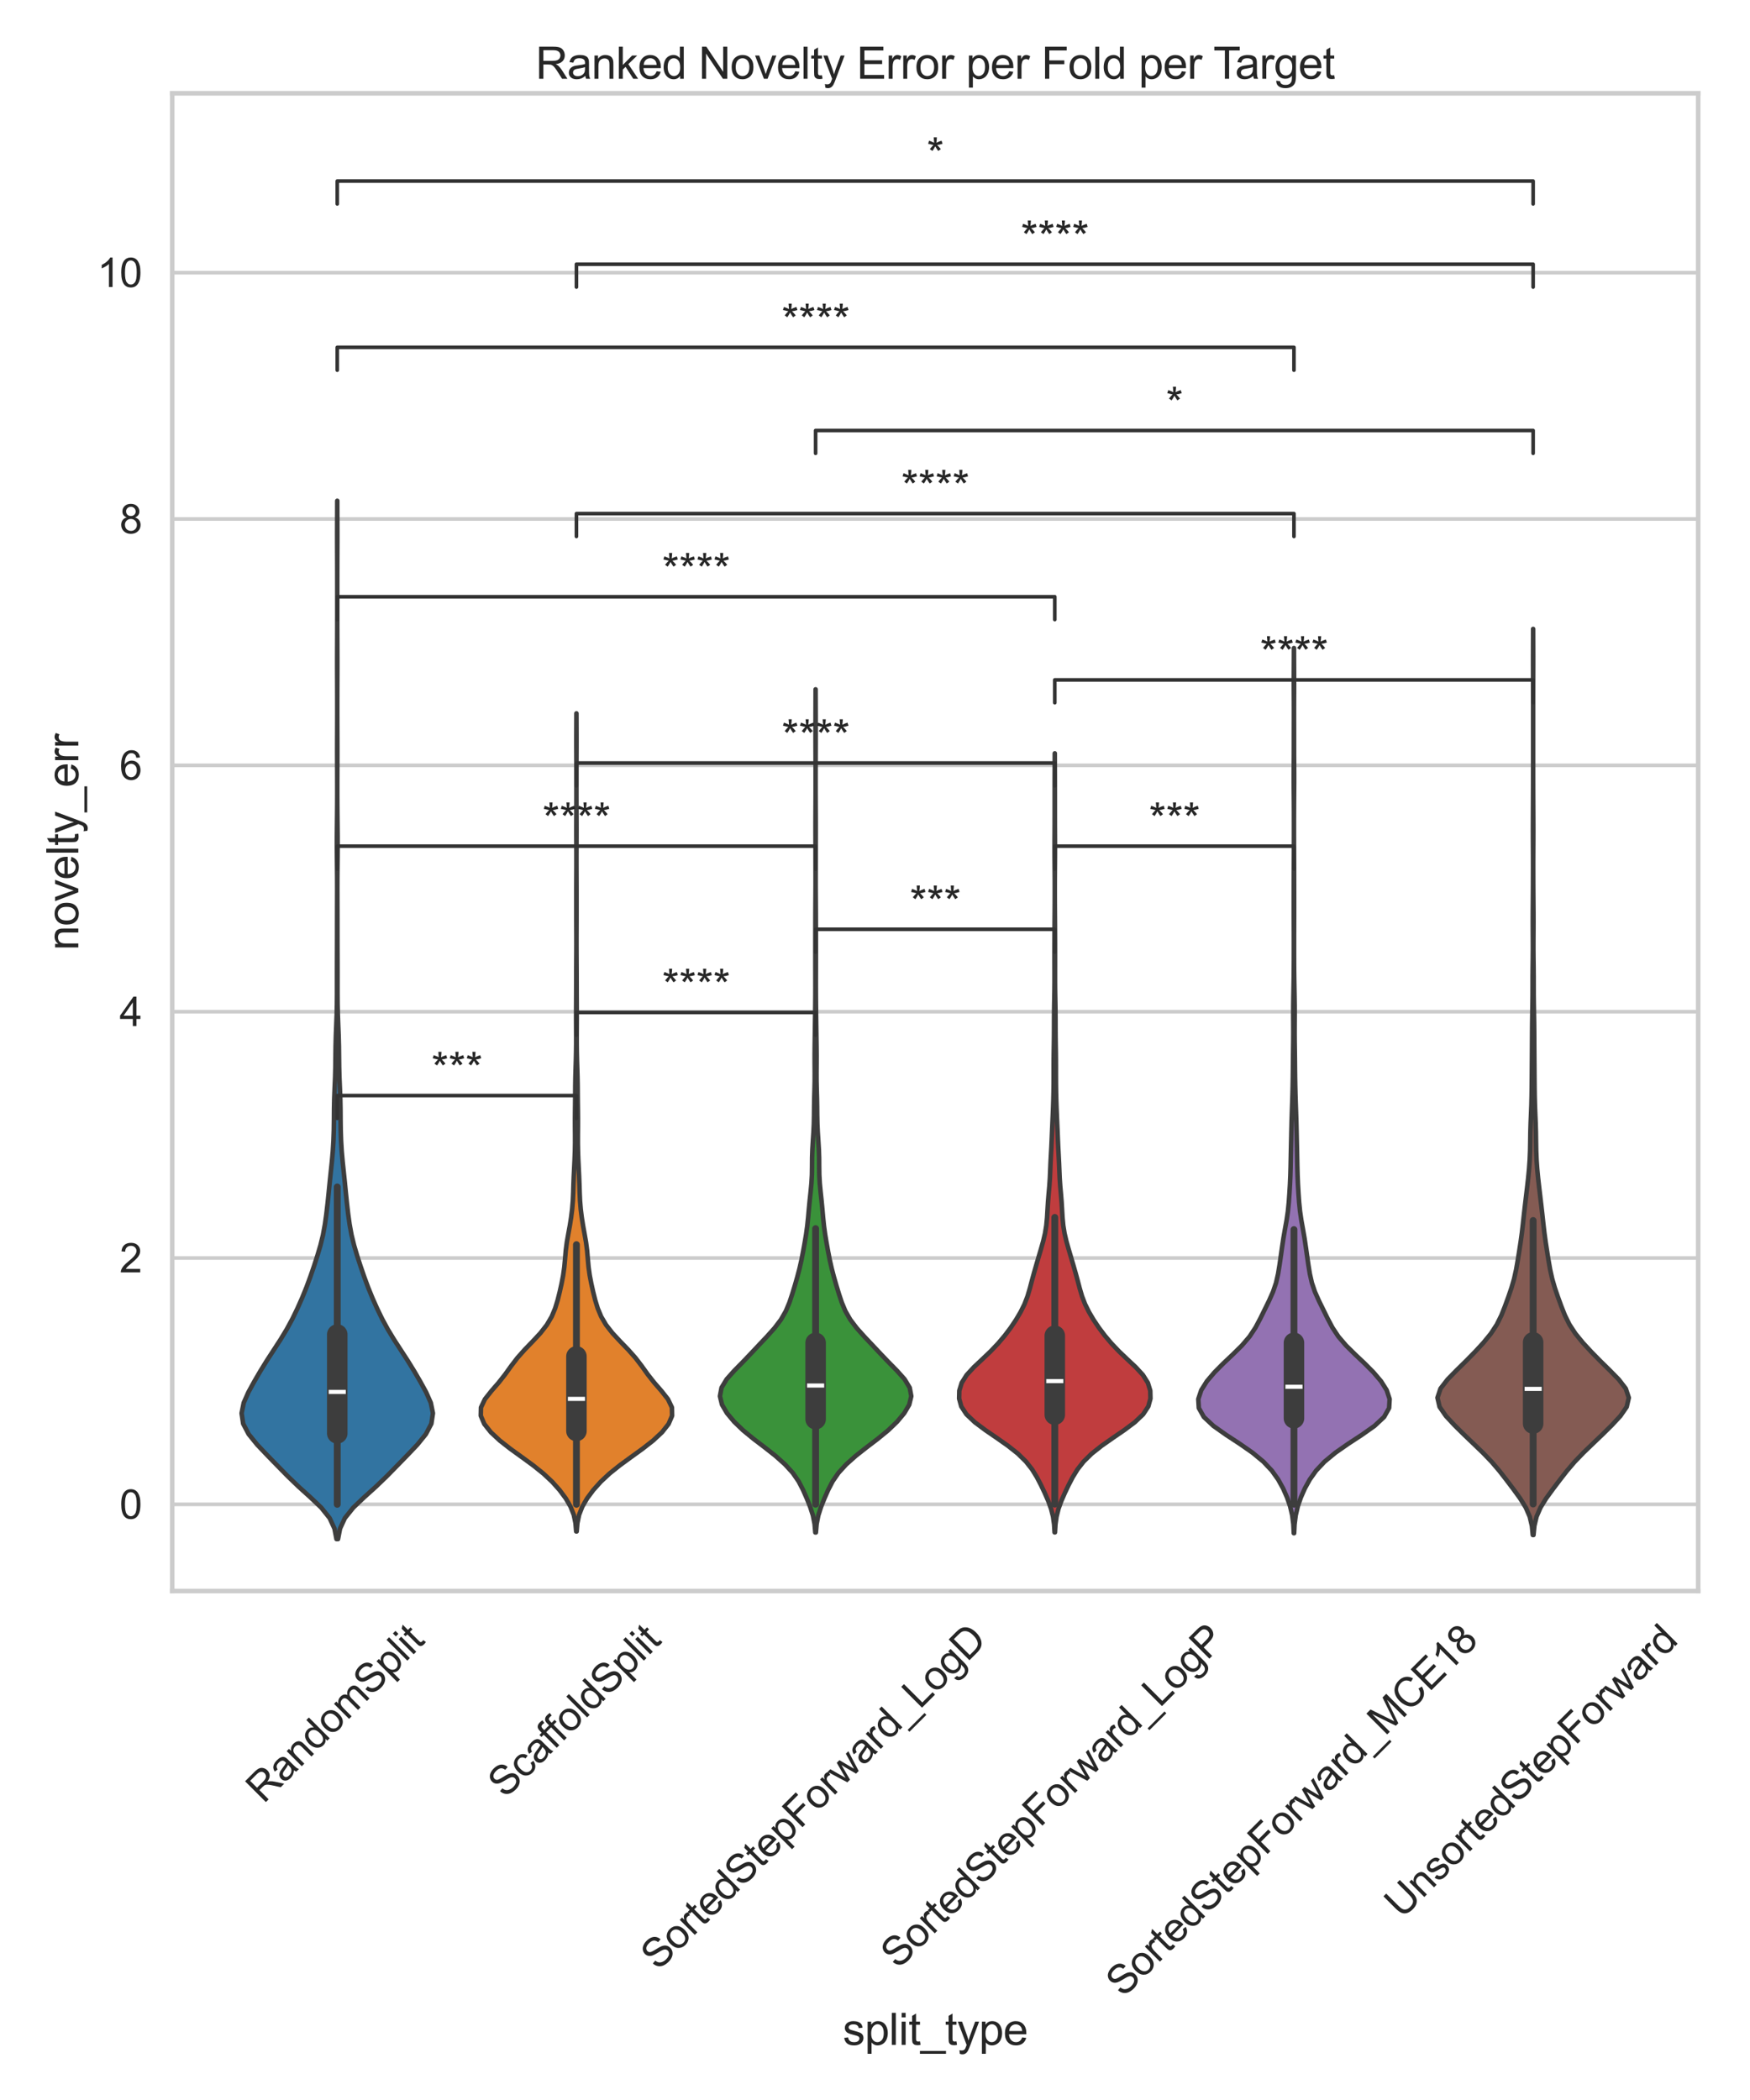 <?xml version="1.0" encoding="utf-8" standalone="no"?>
<!DOCTYPE svg PUBLIC "-//W3C//DTD SVG 1.1//EN"
        "http://www.w3.org/Graphics/SVG/1.1/DTD/svg11.dtd">
<svg xmlns:xlink="http://www.w3.org/1999/xlink" width="720pt" height="864pt" viewBox="0 0 720 864"
     xmlns="http://www.w3.org/2000/svg" version="1.1">
    <defs>
        <style type="text/css">*{stroke-linejoin: round; stroke-linecap: butt}</style>
    </defs>
    <g id="figure_1">
        <g id="patch_1">
            <path d="M 0 864
L 720 864 
L 720 0 
L 0 0 
z
" style="fill: #ffffff"/>
        </g>
        <g id="axes_1">
            <g id="patch_2">
                <path d="M 70.86 654.581
L 698.676 654.581 
L 698.676 38.4 
L 70.86 38.4 
z
" style="fill: #ffffff"/>
            </g>
            <g id="matplotlib.axis_1">
                <g id="xtick_1">
                    <g id="text_1">
                        <!-- RandomSplit -->
                        <g style="fill: #262626"
                           transform="translate(108.449 742.367) rotate(-45) scale(0.165 -0.165)">
                            <defs>
                                <path id="ArialMT-52" d="M 503 0
L 503 4581 
L 2534 4581 
Q 3147 4581 3465 4457 
Q 3784 4334 3975 4021 
Q 4166 3709 4166 3331 
Q 4166 2844 3850 2509 
Q 3534 2175 2875 2084 
Q 3116 1969 3241 1856 
Q 3506 1613 3744 1247 
L 4541 0 
L 3778 0 
L 3172 953 
Q 2906 1366 2734 1584 
Q 2563 1803 2427 1890 
Q 2291 1978 2150 2013 
Q 2047 2034 1813 2034 
L 1109 2034 
L 1109 0 
L 503 0 
z
M 1109 2559 
L 2413 2559 
Q 2828 2559 3062 2645 
Q 3297 2731 3419 2920 
Q 3541 3109 3541 3331 
Q 3541 3656 3305 3865 
Q 3069 4075 2559 4075 
L 1109 4075 
L 1109 2559 
z
" transform="scale(0.016)"/>
                                <path id="ArialMT-61" d="M 2588 409
Q 2275 144 1986 34 
Q 1697 -75 1366 -75 
Q 819 -75 525 192 
Q 231 459 231 875 
Q 231 1119 342 1320 
Q 453 1522 633 1644 
Q 813 1766 1038 1828 
Q 1203 1872 1538 1913 
Q 2219 1994 2541 2106 
Q 2544 2222 2544 2253 
Q 2544 2597 2384 2738 
Q 2169 2928 1744 2928 
Q 1347 2928 1158 2789 
Q 969 2650 878 2297 
L 328 2372 
Q 403 2725 575 2942 
Q 747 3159 1072 3276 
Q 1397 3394 1825 3394 
Q 2250 3394 2515 3294 
Q 2781 3194 2906 3042 
Q 3031 2891 3081 2659 
Q 3109 2516 3109 2141 
L 3109 1391 
Q 3109 606 3145 398 
Q 3181 191 3288 0 
L 2700 0 
Q 2613 175 2588 409 
z
M 2541 1666 
Q 2234 1541 1622 1453 
Q 1275 1403 1131 1340 
Q 988 1278 909 1158 
Q 831 1038 831 891 
Q 831 666 1001 516 
Q 1172 366 1500 366 
Q 1825 366 2078 508 
Q 2331 650 2450 897 
Q 2541 1088 2541 1459 
L 2541 1666 
z
" transform="scale(0.016)"/>
                                <path id="ArialMT-6e" d="M 422 0
L 422 3319 
L 928 3319 
L 928 2847 
Q 1294 3394 1984 3394 
Q 2284 3394 2536 3286 
Q 2788 3178 2913 3003 
Q 3038 2828 3088 2588 
Q 3119 2431 3119 2041 
L 3119 0 
L 2556 0 
L 2556 2019 
Q 2556 2363 2490 2533 
Q 2425 2703 2258 2804 
Q 2091 2906 1866 2906 
Q 1506 2906 1245 2678 
Q 984 2450 984 1813 
L 984 0 
L 422 0 
z
" transform="scale(0.016)"/>
                                <path id="ArialMT-64" d="M 2575 0
L 2575 419 
Q 2259 -75 1647 -75 
Q 1250 -75 917 144 
Q 584 363 401 755 
Q 219 1147 219 1656 
Q 219 2153 384 2558 
Q 550 2963 881 3178 
Q 1213 3394 1622 3394 
Q 1922 3394 2156 3267 
Q 2391 3141 2538 2938 
L 2538 4581 
L 3097 4581 
L 3097 0 
L 2575 0 
z
M 797 1656 
Q 797 1019 1065 703 
Q 1334 388 1700 388 
Q 2069 388 2326 689 
Q 2584 991 2584 1609 
Q 2584 2291 2321 2609 
Q 2059 2928 1675 2928 
Q 1300 2928 1048 2622 
Q 797 2316 797 1656 
z
" transform="scale(0.016)"/>
                                <path id="ArialMT-6f" d="M 213 1659
Q 213 2581 725 3025 
Q 1153 3394 1769 3394 
Q 2453 3394 2887 2945 
Q 3322 2497 3322 1706 
Q 3322 1066 3130 698 
Q 2938 331 2570 128 
Q 2203 -75 1769 -75 
Q 1072 -75 642 372 
Q 213 819 213 1659 
z
M 791 1659 
Q 791 1022 1069 705 
Q 1347 388 1769 388 
Q 2188 388 2466 706 
Q 2744 1025 2744 1678 
Q 2744 2294 2464 2611 
Q 2184 2928 1769 2928 
Q 1347 2928 1069 2612 
Q 791 2297 791 1659 
z
" transform="scale(0.016)"/>
                                <path id="ArialMT-6d" d="M 422 0
L 422 3319 
L 925 3319 
L 925 2853 
Q 1081 3097 1340 3245 
Q 1600 3394 1931 3394 
Q 2300 3394 2536 3241 
Q 2772 3088 2869 2813 
Q 3263 3394 3894 3394 
Q 4388 3394 4653 3120 
Q 4919 2847 4919 2278 
L 4919 0 
L 4359 0 
L 4359 2091 
Q 4359 2428 4304 2576 
Q 4250 2725 4106 2815 
Q 3963 2906 3769 2906 
Q 3419 2906 3187 2673 
Q 2956 2441 2956 1928 
L 2956 0 
L 2394 0 
L 2394 2156 
Q 2394 2531 2256 2718 
Q 2119 2906 1806 2906 
Q 1569 2906 1367 2781 
Q 1166 2656 1075 2415 
Q 984 2175 984 1722 
L 984 0 
L 422 0 
z
" transform="scale(0.016)"/>
                                <path id="ArialMT-53" d="M 288 1472
L 859 1522 
Q 900 1178 1048 958 
Q 1197 738 1509 602 
Q 1822 466 2213 466 
Q 2559 466 2825 569 
Q 3091 672 3220 851 
Q 3350 1031 3350 1244 
Q 3350 1459 3225 1620 
Q 3100 1781 2813 1891 
Q 2628 1963 1997 2114 
Q 1366 2266 1113 2400 
Q 784 2572 623 2826 
Q 463 3081 463 3397 
Q 463 3744 659 4045 
Q 856 4347 1234 4503 
Q 1613 4659 2075 4659 
Q 2584 4659 2973 4495 
Q 3363 4331 3572 4012 
Q 3781 3694 3797 3291 
L 3216 3247 
Q 3169 3681 2898 3903 
Q 2628 4125 2100 4125 
Q 1550 4125 1298 3923 
Q 1047 3722 1047 3438 
Q 1047 3191 1225 3031 
Q 1400 2872 2139 2705 
Q 2878 2538 3153 2413 
Q 3553 2228 3743 1945 
Q 3934 1663 3934 1294 
Q 3934 928 3725 604 
Q 3516 281 3123 101 
Q 2731 -78 2241 -78 
Q 1619 -78 1198 103 
Q 778 284 539 648 
Q 300 1013 288 1472 
z
" transform="scale(0.016)"/>
                                <path id="ArialMT-70" d="M 422 -1272
L 422 3319 
L 934 3319 
L 934 2888 
Q 1116 3141 1344 3267 
Q 1572 3394 1897 3394 
Q 2322 3394 2647 3175 
Q 2972 2956 3137 2557 
Q 3303 2159 3303 1684 
Q 3303 1175 3120 767 
Q 2938 359 2589 142 
Q 2241 -75 1856 -75 
Q 1575 -75 1351 44 
Q 1128 163 984 344 
L 984 -1272 
L 422 -1272 
z
M 931 1641 
Q 931 1000 1190 694 
Q 1450 388 1819 388 
Q 2194 388 2461 705 
Q 2728 1022 2728 1688 
Q 2728 2322 2467 2637 
Q 2206 2953 1844 2953 
Q 1484 2953 1207 2617 
Q 931 2281 931 1641 
z
" transform="scale(0.016)"/>
                                <path id="ArialMT-6c" d="M 409 0
L 409 4581 
L 972 4581 
L 972 0 
L 409 0 
z
" transform="scale(0.016)"/>
                                <path id="ArialMT-69" d="M 425 3934
L 425 4581 
L 988 4581 
L 988 3934 
L 425 3934 
z
M 425 0 
L 425 3319 
L 988 3319 
L 988 0 
L 425 0 
z
" transform="scale(0.016)"/>
                                <path id="ArialMT-74" d="M 1650 503
L 1731 6 
Q 1494 -44 1306 -44 
Q 1000 -44 831 53 
Q 663 150 594 308 
Q 525 466 525 972 
L 525 2881 
L 113 2881 
L 113 3319 
L 525 3319 
L 525 4141 
L 1084 4478 
L 1084 3319 
L 1650 3319 
L 1650 2881 
L 1084 2881 
L 1084 941 
Q 1084 700 1114 631 
Q 1144 563 1211 522 
Q 1278 481 1403 481 
Q 1497 481 1650 503 
z
" transform="scale(0.016)"/>
                            </defs>
                            <use xlink:href="#ArialMT-52"/>
                            <use xlink:href="#ArialMT-61" transform="translate(72.217 0)"/>
                            <use xlink:href="#ArialMT-6e" transform="translate(127.832 0)"/>
                            <use xlink:href="#ArialMT-64" transform="translate(183.447 0)"/>
                            <use xlink:href="#ArialMT-6f" transform="translate(239.062 0)"/>
                            <use xlink:href="#ArialMT-6d" transform="translate(294.678 0)"/>
                            <use xlink:href="#ArialMT-53" transform="translate(377.979 0)"/>
                            <use xlink:href="#ArialMT-70" transform="translate(444.678 0)"/>
                            <use xlink:href="#ArialMT-6c" transform="translate(500.293 0)"/>
                            <use xlink:href="#ArialMT-69" transform="translate(522.51 0)"/>
                            <use xlink:href="#ArialMT-74" transform="translate(544.727 0)"/>
                        </g>
                    </g>
                </g>
                <g id="xtick_2">
                    <g id="text_2">
                        <!-- ScaffoldSplit -->
                        <g style="fill: #262626"
                           transform="translate(207.926 740.222) rotate(-45) scale(0.165 -0.165)">
                            <defs>
                                <path id="ArialMT-63" d="M 2588 1216
L 3141 1144 
Q 3050 572 2676 248 
Q 2303 -75 1759 -75 
Q 1078 -75 664 370 
Q 250 816 250 1647 
Q 250 2184 428 2587 
Q 606 2991 970 3192 
Q 1334 3394 1763 3394 
Q 2303 3394 2647 3120 
Q 2991 2847 3088 2344 
L 2541 2259 
Q 2463 2594 2264 2762 
Q 2066 2931 1784 2931 
Q 1359 2931 1093 2626 
Q 828 2322 828 1663 
Q 828 994 1084 691 
Q 1341 388 1753 388 
Q 2084 388 2306 591 
Q 2528 794 2588 1216 
z
" transform="scale(0.016)"/>
                                <path id="ArialMT-66" d="M 556 0
L 556 2881 
L 59 2881 
L 59 3319 
L 556 3319 
L 556 3672 
Q 556 4006 616 4169 
Q 697 4388 901 4523 
Q 1106 4659 1475 4659 
Q 1713 4659 2000 4603 
L 1916 4113 
Q 1741 4144 1584 4144 
Q 1328 4144 1222 4034 
Q 1116 3925 1116 3625 
L 1116 3319 
L 1763 3319 
L 1763 2881 
L 1116 2881 
L 1116 0 
L 556 0 
z
" transform="scale(0.016)"/>
                            </defs>
                            <use xlink:href="#ArialMT-53"/>
                            <use xlink:href="#ArialMT-63" transform="translate(66.699 0)"/>
                            <use xlink:href="#ArialMT-61" transform="translate(116.699 0)"/>
                            <use xlink:href="#ArialMT-66" transform="translate(172.314 0)"/>
                            <use xlink:href="#ArialMT-66" transform="translate(198.348 0)"/>
                            <use xlink:href="#ArialMT-6f" transform="translate(226.131 0)"/>
                            <use xlink:href="#ArialMT-6c" transform="translate(281.746 0)"/>
                            <use xlink:href="#ArialMT-64" transform="translate(303.963 0)"/>
                            <use xlink:href="#ArialMT-53" transform="translate(359.578 0)"/>
                            <use xlink:href="#ArialMT-70" transform="translate(426.277 0)"/>
                            <use xlink:href="#ArialMT-6c" transform="translate(481.893 0)"/>
                            <use xlink:href="#ArialMT-69" transform="translate(504.109 0)"/>
                            <use xlink:href="#ArialMT-74" transform="translate(526.326 0)"/>
                        </g>
                    </g>
                </g>
                <g id="xtick_3">
                    <g id="text_3">
                        <!-- SortedStepForward_LogD -->
                        <g style="fill: #262626"
                           transform="translate(270.817 811.111) rotate(-45) scale(0.165 -0.165)">
                            <defs>
                                <path id="ArialMT-72" d="M 416 0
L 416 3319 
L 922 3319 
L 922 2816 
Q 1116 3169 1280 3281 
Q 1444 3394 1641 3394 
Q 1925 3394 2219 3213 
L 2025 2691 
Q 1819 2813 1613 2813 
Q 1428 2813 1281 2702 
Q 1134 2591 1072 2394 
Q 978 2094 978 1738 
L 978 0 
L 416 0 
z
" transform="scale(0.016)"/>
                                <path id="ArialMT-65" d="M 2694 1069
L 3275 997 
Q 3138 488 2766 206 
Q 2394 -75 1816 -75 
Q 1088 -75 661 373 
Q 234 822 234 1631 
Q 234 2469 665 2931 
Q 1097 3394 1784 3394 
Q 2450 3394 2872 2941 
Q 3294 2488 3294 1666 
Q 3294 1616 3291 1516 
L 816 1516 
Q 847 969 1125 678 
Q 1403 388 1819 388 
Q 2128 388 2347 550 
Q 2566 713 2694 1069 
z
M 847 1978 
L 2700 1978 
Q 2663 2397 2488 2606 
Q 2219 2931 1791 2931 
Q 1403 2931 1139 2672 
Q 875 2413 847 1978 
z
" transform="scale(0.016)"/>
                                <path id="ArialMT-46" d="M 525 0
L 525 4581 
L 3616 4581 
L 3616 4041 
L 1131 4041 
L 1131 2622 
L 3281 2622 
L 3281 2081 
L 1131 2081 
L 1131 0 
L 525 0 
z
" transform="scale(0.016)"/>
                                <path id="ArialMT-77" d="M 1034 0
L 19 3319 
L 600 3319 
L 1128 1403 
L 1325 691 
Q 1338 744 1497 1375 
L 2025 3319 
L 2603 3319 
L 3100 1394 
L 3266 759 
L 3456 1400 
L 4025 3319 
L 4572 3319 
L 3534 0 
L 2950 0 
L 2422 1988 
L 2294 2553 
L 1622 0 
L 1034 0 
z
" transform="scale(0.016)"/>
                                <path id="ArialMT-5f" d="M -97 -1272
L -97 -866 
L 3631 -866 
L 3631 -1272 
L -97 -1272 
z
" transform="scale(0.016)"/>
                                <path id="ArialMT-4c" d="M 469 0
L 469 4581 
L 1075 4581 
L 1075 541 
L 3331 541 
L 3331 0 
L 469 0 
z
" transform="scale(0.016)"/>
                                <path id="ArialMT-67" d="M 319 -275
L 866 -356 
Q 900 -609 1056 -725 
Q 1266 -881 1628 -881 
Q 2019 -881 2231 -725 
Q 2444 -569 2519 -288 
Q 2563 -116 2559 434 
Q 2191 0 1641 0 
Q 956 0 581 494 
Q 206 988 206 1678 
Q 206 2153 378 2554 
Q 550 2956 876 3175 
Q 1203 3394 1644 3394 
Q 2231 3394 2613 2919 
L 2613 3319 
L 3131 3319 
L 3131 450 
Q 3131 -325 2973 -648 
Q 2816 -972 2473 -1159 
Q 2131 -1347 1631 -1347 
Q 1038 -1347 672 -1080 
Q 306 -813 319 -275 
z
M 784 1719 
Q 784 1066 1043 766 
Q 1303 466 1694 466 
Q 2081 466 2343 764 
Q 2606 1063 2606 1700 
Q 2606 2309 2336 2618 
Q 2066 2928 1684 2928 
Q 1309 2928 1046 2623 
Q 784 2319 784 1719 
z
" transform="scale(0.016)"/>
                                <path id="ArialMT-44" d="M 494 0
L 494 4581 
L 2072 4581 
Q 2606 4581 2888 4516 
Q 3281 4425 3559 4188 
Q 3922 3881 4101 3404 
Q 4281 2928 4281 2316 
Q 4281 1794 4159 1391 
Q 4038 988 3847 723 
Q 3656 459 3429 307 
Q 3203 156 2883 78 
Q 2563 0 2147 0 
L 494 0 
z
M 1100 541 
L 2078 541 
Q 2531 541 2789 625 
Q 3047 709 3200 863 
Q 3416 1078 3536 1442 
Q 3656 1806 3656 2325 
Q 3656 3044 3420 3430 
Q 3184 3816 2847 3947 
Q 2603 4041 2063 4041 
L 1100 4041 
L 1100 541 
z
" transform="scale(0.016)"/>
                            </defs>
                            <use xlink:href="#ArialMT-53"/>
                            <use xlink:href="#ArialMT-6f" transform="translate(66.699 0)"/>
                            <use xlink:href="#ArialMT-72" transform="translate(122.314 0)"/>
                            <use xlink:href="#ArialMT-74" transform="translate(155.615 0)"/>
                            <use xlink:href="#ArialMT-65" transform="translate(183.398 0)"/>
                            <use xlink:href="#ArialMT-64" transform="translate(239.014 0)"/>
                            <use xlink:href="#ArialMT-53" transform="translate(294.629 0)"/>
                            <use xlink:href="#ArialMT-74" transform="translate(361.328 0)"/>
                            <use xlink:href="#ArialMT-65" transform="translate(389.111 0)"/>
                            <use xlink:href="#ArialMT-70" transform="translate(444.727 0)"/>
                            <use xlink:href="#ArialMT-46" transform="translate(500.342 0)"/>
                            <use xlink:href="#ArialMT-6f" transform="translate(561.426 0)"/>
                            <use xlink:href="#ArialMT-72" transform="translate(617.041 0)"/>
                            <use xlink:href="#ArialMT-77" transform="translate(650.342 0)"/>
                            <use xlink:href="#ArialMT-61" transform="translate(722.559 0)"/>
                            <use xlink:href="#ArialMT-72" transform="translate(778.174 0)"/>
                            <use xlink:href="#ArialMT-64" transform="translate(811.475 0)"/>
                            <use xlink:href="#ArialMT-5f" transform="translate(867.09 0)"/>
                            <use xlink:href="#ArialMT-4c" transform="translate(922.705 0)"/>
                            <use xlink:href="#ArialMT-6f" transform="translate(978.32 0)"/>
                            <use xlink:href="#ArialMT-67" transform="translate(1033.936 0)"/>
                            <use xlink:href="#ArialMT-44" transform="translate(1089.551 0)"/>
                        </g>
                    </g>
                </g>
                <g id="xtick_4">
                    <g id="text_4">
                        <!-- SortedStepForward_LogP -->
                        <g style="fill: #262626"
                           transform="translate(369.542 810.468) rotate(-45) scale(0.165 -0.165)">
                            <defs>
                                <path id="ArialMT-50" d="M 494 0
L 494 4581 
L 2222 4581 
Q 2678 4581 2919 4538 
Q 3256 4481 3484 4323 
Q 3713 4166 3852 3881 
Q 3991 3597 3991 3256 
Q 3991 2672 3619 2267 
Q 3247 1863 2275 1863 
L 1100 1863 
L 1100 0 
L 494 0 
z
M 1100 2403 
L 2284 2403 
Q 2872 2403 3119 2622 
Q 3366 2841 3366 3238 
Q 3366 3525 3220 3729 
Q 3075 3934 2838 4000 
Q 2684 4041 2272 4041 
L 1100 4041 
L 1100 2403 
z
" transform="scale(0.016)"/>
                            </defs>
                            <use xlink:href="#ArialMT-53"/>
                            <use xlink:href="#ArialMT-6f" transform="translate(66.699 0)"/>
                            <use xlink:href="#ArialMT-72" transform="translate(122.314 0)"/>
                            <use xlink:href="#ArialMT-74" transform="translate(155.615 0)"/>
                            <use xlink:href="#ArialMT-65" transform="translate(183.398 0)"/>
                            <use xlink:href="#ArialMT-64" transform="translate(239.014 0)"/>
                            <use xlink:href="#ArialMT-53" transform="translate(294.629 0)"/>
                            <use xlink:href="#ArialMT-74" transform="translate(361.328 0)"/>
                            <use xlink:href="#ArialMT-65" transform="translate(389.111 0)"/>
                            <use xlink:href="#ArialMT-70" transform="translate(444.727 0)"/>
                            <use xlink:href="#ArialMT-46" transform="translate(500.342 0)"/>
                            <use xlink:href="#ArialMT-6f" transform="translate(561.426 0)"/>
                            <use xlink:href="#ArialMT-72" transform="translate(617.041 0)"/>
                            <use xlink:href="#ArialMT-77" transform="translate(650.342 0)"/>
                            <use xlink:href="#ArialMT-61" transform="translate(722.559 0)"/>
                            <use xlink:href="#ArialMT-72" transform="translate(778.174 0)"/>
                            <use xlink:href="#ArialMT-64" transform="translate(811.475 0)"/>
                            <use xlink:href="#ArialMT-5f" transform="translate(867.09 0)"/>
                            <use xlink:href="#ArialMT-4c" transform="translate(922.705 0)"/>
                            <use xlink:href="#ArialMT-6f" transform="translate(978.32 0)"/>
                            <use xlink:href="#ArialMT-67" transform="translate(1033.936 0)"/>
                            <use xlink:href="#ArialMT-50" transform="translate(1089.551 0)"/>
                        </g>
                    </g>
                </g>
                <g id="xtick_5">
                    <g id="text_5">
                        <!-- SortedStepForward_MCE18 -->
                        <g style="fill: #262626"
                           transform="translate(462.186 822.124) rotate(-45) scale(0.165 -0.165)">
                            <defs>
                                <path id="ArialMT-4d" d="M 475 0
L 475 4581 
L 1388 4581 
L 2472 1338 
Q 2622 884 2691 659 
Q 2769 909 2934 1394 
L 4031 4581 
L 4847 4581 
L 4847 0 
L 4263 0 
L 4263 3834 
L 2931 0 
L 2384 0 
L 1059 3900 
L 1059 0 
L 475 0 
z
" transform="scale(0.016)"/>
                                <path id="ArialMT-43" d="M 3763 1606
L 4369 1453 
Q 4178 706 3683 314 
Q 3188 -78 2472 -78 
Q 1731 -78 1267 223 
Q 803 525 561 1097 
Q 319 1669 319 2325 
Q 319 3041 592 3573 
Q 866 4106 1370 4382 
Q 1875 4659 2481 4659 
Q 3169 4659 3637 4309 
Q 4106 3959 4291 3325 
L 3694 3184 
Q 3534 3684 3231 3912 
Q 2928 4141 2469 4141 
Q 1941 4141 1586 3887 
Q 1231 3634 1087 3207 
Q 944 2781 944 2328 
Q 944 1744 1114 1308 
Q 1284 872 1643 656 
Q 2003 441 2422 441 
Q 2931 441 3284 734 
Q 3638 1028 3763 1606 
z
" transform="scale(0.016)"/>
                                <path id="ArialMT-45" d="M 506 0
L 506 4581 
L 3819 4581 
L 3819 4041 
L 1113 4041 
L 1113 2638 
L 3647 2638 
L 3647 2100 
L 1113 2100 
L 1113 541 
L 3925 541 
L 3925 0 
L 506 0 
z
" transform="scale(0.016)"/>
                                <path id="ArialMT-31" d="M 2384 0
L 1822 0 
L 1822 3584 
Q 1619 3391 1289 3197 
Q 959 3003 697 2906 
L 697 3450 
Q 1169 3672 1522 3987 
Q 1875 4303 2022 4600 
L 2384 4600 
L 2384 0 
z
" transform="scale(0.016)"/>
                                <path id="ArialMT-38" d="M 1131 2484
Q 781 2613 612 2850 
Q 444 3088 444 3419 
Q 444 3919 803 4259 
Q 1163 4600 1759 4600 
Q 2359 4600 2725 4251 
Q 3091 3903 3091 3403 
Q 3091 3084 2923 2848 
Q 2756 2613 2416 2484 
Q 2838 2347 3058 2040 
Q 3278 1734 3278 1309 
Q 3278 722 2862 322 
Q 2447 -78 1769 -78 
Q 1091 -78 675 323 
Q 259 725 259 1325 
Q 259 1772 486 2073 
Q 713 2375 1131 2484 
z
M 1019 3438 
Q 1019 3113 1228 2906 
Q 1438 2700 1772 2700 
Q 2097 2700 2305 2904 
Q 2513 3109 2513 3406 
Q 2513 3716 2298 3927 
Q 2084 4138 1766 4138 
Q 1444 4138 1231 3931 
Q 1019 3725 1019 3438 
z
M 838 1322 
Q 838 1081 952 856 
Q 1066 631 1291 507 
Q 1516 384 1775 384 
Q 2178 384 2440 643 
Q 2703 903 2703 1303 
Q 2703 1709 2433 1975 
Q 2163 2241 1756 2241 
Q 1359 2241 1098 1978 
Q 838 1716 838 1322 
z
" transform="scale(0.016)"/>
                            </defs>
                            <use xlink:href="#ArialMT-53"/>
                            <use xlink:href="#ArialMT-6f" transform="translate(66.699 0)"/>
                            <use xlink:href="#ArialMT-72" transform="translate(122.314 0)"/>
                            <use xlink:href="#ArialMT-74" transform="translate(155.615 0)"/>
                            <use xlink:href="#ArialMT-65" transform="translate(183.398 0)"/>
                            <use xlink:href="#ArialMT-64" transform="translate(239.014 0)"/>
                            <use xlink:href="#ArialMT-53" transform="translate(294.629 0)"/>
                            <use xlink:href="#ArialMT-74" transform="translate(361.328 0)"/>
                            <use xlink:href="#ArialMT-65" transform="translate(389.111 0)"/>
                            <use xlink:href="#ArialMT-70" transform="translate(444.727 0)"/>
                            <use xlink:href="#ArialMT-46" transform="translate(500.342 0)"/>
                            <use xlink:href="#ArialMT-6f" transform="translate(561.426 0)"/>
                            <use xlink:href="#ArialMT-72" transform="translate(617.041 0)"/>
                            <use xlink:href="#ArialMT-77" transform="translate(650.342 0)"/>
                            <use xlink:href="#ArialMT-61" transform="translate(722.559 0)"/>
                            <use xlink:href="#ArialMT-72" transform="translate(778.174 0)"/>
                            <use xlink:href="#ArialMT-64" transform="translate(811.475 0)"/>
                            <use xlink:href="#ArialMT-5f" transform="translate(867.09 0)"/>
                            <use xlink:href="#ArialMT-4d" transform="translate(922.705 0)"/>
                            <use xlink:href="#ArialMT-43" transform="translate(1006.006 0)"/>
                            <use xlink:href="#ArialMT-45" transform="translate(1078.223 0)"/>
                            <use xlink:href="#ArialMT-31" transform="translate(1144.922 0)"/>
                            <use xlink:href="#ArialMT-38" transform="translate(1200.537 0)"/>
                        </g>
                    </g>
                </g>
                <g id="xtick_6">
                    <g id="text_6">
                        <!-- UnsortedStepForward -->
                        <g style="fill: #262626"
                           transform="translate(576.803 789.698) rotate(-45) scale(0.165 -0.165)">
                            <defs>
                                <path id="ArialMT-55" d="M 3500 4581
L 4106 4581 
L 4106 1934 
Q 4106 1244 3950 837 
Q 3794 431 3386 176 
Q 2978 -78 2316 -78 
Q 1672 -78 1262 144 
Q 853 366 678 786 
Q 503 1206 503 1934 
L 503 4581 
L 1109 4581 
L 1109 1938 
Q 1109 1341 1220 1058 
Q 1331 775 1601 622 
Q 1872 469 2263 469 
Q 2931 469 3215 772 
Q 3500 1075 3500 1938 
L 3500 4581 
z
" transform="scale(0.016)"/>
                                <path id="ArialMT-73" d="M 197 991
L 753 1078 
Q 800 744 1014 566 
Q 1228 388 1613 388 
Q 2000 388 2187 545 
Q 2375 703 2375 916 
Q 2375 1106 2209 1216 
Q 2094 1291 1634 1406 
Q 1016 1563 777 1677 
Q 538 1791 414 1992 
Q 291 2194 291 2438 
Q 291 2659 392 2848 
Q 494 3038 669 3163 
Q 800 3259 1026 3326 
Q 1253 3394 1513 3394 
Q 1903 3394 2198 3281 
Q 2494 3169 2634 2976 
Q 2775 2784 2828 2463 
L 2278 2388 
Q 2241 2644 2061 2787 
Q 1881 2931 1553 2931 
Q 1166 2931 1000 2803 
Q 834 2675 834 2503 
Q 834 2394 903 2306 
Q 972 2216 1119 2156 
Q 1203 2125 1616 2013 
Q 2213 1853 2448 1751 
Q 2684 1650 2818 1456 
Q 2953 1263 2953 975 
Q 2953 694 2789 445 
Q 2625 197 2315 61 
Q 2006 -75 1616 -75 
Q 969 -75 630 194 
Q 291 463 197 991 
z
" transform="scale(0.016)"/>
                            </defs>
                            <use xlink:href="#ArialMT-55"/>
                            <use xlink:href="#ArialMT-6e" transform="translate(72.217 0)"/>
                            <use xlink:href="#ArialMT-73" transform="translate(127.832 0)"/>
                            <use xlink:href="#ArialMT-6f" transform="translate(177.832 0)"/>
                            <use xlink:href="#ArialMT-72" transform="translate(233.447 0)"/>
                            <use xlink:href="#ArialMT-74" transform="translate(266.748 0)"/>
                            <use xlink:href="#ArialMT-65" transform="translate(294.531 0)"/>
                            <use xlink:href="#ArialMT-64" transform="translate(350.146 0)"/>
                            <use xlink:href="#ArialMT-53" transform="translate(405.762 0)"/>
                            <use xlink:href="#ArialMT-74" transform="translate(472.461 0)"/>
                            <use xlink:href="#ArialMT-65" transform="translate(500.244 0)"/>
                            <use xlink:href="#ArialMT-70" transform="translate(555.859 0)"/>
                            <use xlink:href="#ArialMT-46" transform="translate(611.475 0)"/>
                            <use xlink:href="#ArialMT-6f" transform="translate(672.559 0)"/>
                            <use xlink:href="#ArialMT-72" transform="translate(728.174 0)"/>
                            <use xlink:href="#ArialMT-77" transform="translate(761.475 0)"/>
                            <use xlink:href="#ArialMT-61" transform="translate(833.691 0)"/>
                            <use xlink:href="#ArialMT-72" transform="translate(889.307 0)"/>
                            <use xlink:href="#ArialMT-64" transform="translate(922.607 0)"/>
                        </g>
                    </g>
                </g>
                <g id="text_7">
                    <!-- split_type -->
                    <g style="fill: #262626" transform="translate(346.749 841.327) scale(0.18 -0.18)">
                        <defs>
                            <path id="ArialMT-79" d="M 397 -1278
L 334 -750 
Q 519 -800 656 -800 
Q 844 -800 956 -737 
Q 1069 -675 1141 -563 
Q 1194 -478 1313 -144 
Q 1328 -97 1363 -6 
L 103 3319 
L 709 3319 
L 1400 1397 
Q 1534 1031 1641 628 
Q 1738 1016 1872 1384 
L 2581 3319 
L 3144 3319 
L 1881 -56 
Q 1678 -603 1566 -809 
Q 1416 -1088 1222 -1217 
Q 1028 -1347 759 -1347 
Q 597 -1347 397 -1278 
z
" transform="scale(0.016)"/>
                        </defs>
                        <use xlink:href="#ArialMT-73"/>
                        <use xlink:href="#ArialMT-70" transform="translate(50 0)"/>
                        <use xlink:href="#ArialMT-6c" transform="translate(105.615 0)"/>
                        <use xlink:href="#ArialMT-69" transform="translate(127.832 0)"/>
                        <use xlink:href="#ArialMT-74" transform="translate(150.049 0)"/>
                        <use xlink:href="#ArialMT-5f" transform="translate(177.832 0)"/>
                        <use xlink:href="#ArialMT-74" transform="translate(233.447 0)"/>
                        <use xlink:href="#ArialMT-79" transform="translate(261.23 0)"/>
                        <use xlink:href="#ArialMT-70" transform="translate(311.23 0)"/>
                        <use xlink:href="#ArialMT-65" transform="translate(366.846 0)"/>
                    </g>
                </g>
            </g>
            <g id="matplotlib.axis_2">
                <g id="ytick_1">
                    <g id="line2d_1">
                        <path d="M 70.86 618.929
L 698.676 618.929 
" clip-path="url(#p0c0371d2dc)" style="fill: none; stroke: #cccccc; stroke-width: 1.5; stroke-linecap: round"/>
                    </g>
                    <g id="text_8">
                        <!-- 0 -->
                        <g style="fill: #262626" transform="translate(49.184 624.834) scale(0.165 -0.165)">
                            <defs>
                                <path id="ArialMT-30" d="M 266 2259
Q 266 3072 433 3567 
Q 600 4063 929 4331 
Q 1259 4600 1759 4600 
Q 2128 4600 2406 4451 
Q 2684 4303 2865 4023 
Q 3047 3744 3150 3342 
Q 3253 2941 3253 2259 
Q 3253 1453 3087 958 
Q 2922 463 2592 192 
Q 2263 -78 1759 -78 
Q 1097 -78 719 397 
Q 266 969 266 2259 
z
M 844 2259 
Q 844 1131 1108 757 
Q 1372 384 1759 384 
Q 2147 384 2411 759 
Q 2675 1134 2675 2259 
Q 2675 3391 2411 3762 
Q 2147 4134 1753 4134 
Q 1366 4134 1134 3806 
Q 844 3388 844 2259 
z
" transform="scale(0.016)"/>
                            </defs>
                            <use xlink:href="#ArialMT-30"/>
                        </g>
                    </g>
                </g>
                <g id="ytick_2">
                    <g id="line2d_2">
                        <path d="M 70.86 517.579
L 698.676 517.579 
" clip-path="url(#p0c0371d2dc)" style="fill: none; stroke: #cccccc; stroke-width: 1.5; stroke-linecap: round"/>
                    </g>
                    <g id="text_9">
                        <!-- 2 -->
                        <g style="fill: #262626" transform="translate(49.184 523.484) scale(0.165 -0.165)">
                            <defs>
                                <path id="ArialMT-32" d="M 3222 541
L 3222 0 
L 194 0 
Q 188 203 259 391 
Q 375 700 629 1000 
Q 884 1300 1366 1694 
Q 2113 2306 2375 2664 
Q 2638 3022 2638 3341 
Q 2638 3675 2398 3904 
Q 2159 4134 1775 4134 
Q 1369 4134 1125 3890 
Q 881 3647 878 3216 
L 300 3275 
Q 359 3922 746 4261 
Q 1134 4600 1788 4600 
Q 2447 4600 2831 4234 
Q 3216 3869 3216 3328 
Q 3216 3053 3103 2787 
Q 2991 2522 2730 2228 
Q 2469 1934 1863 1422 
Q 1356 997 1212 845 
Q 1069 694 975 541 
L 3222 541 
z
" transform="scale(0.016)"/>
                            </defs>
                            <use xlink:href="#ArialMT-32"/>
                        </g>
                    </g>
                </g>
                <g id="ytick_3">
                    <g id="line2d_3">
                        <path d="M 70.86 416.23
L 698.676 416.23 
" clip-path="url(#p0c0371d2dc)" style="fill: none; stroke: #cccccc; stroke-width: 1.5; stroke-linecap: round"/>
                    </g>
                    <g id="text_10">
                        <!-- 4 -->
                        <g style="fill: #262626" transform="translate(49.184 422.135) scale(0.165 -0.165)">
                            <defs>
                                <path id="ArialMT-34" d="M 2069 0
L 2069 1097 
L 81 1097 
L 81 1613 
L 2172 4581 
L 2631 4581 
L 2631 1613 
L 3250 1613 
L 3250 1097 
L 2631 1097 
L 2631 0 
L 2069 0 
z
M 2069 1613 
L 2069 3678 
L 634 1613 
L 2069 1613 
z
" transform="scale(0.016)"/>
                            </defs>
                            <use xlink:href="#ArialMT-34"/>
                        </g>
                    </g>
                </g>
                <g id="ytick_4">
                    <g id="line2d_4">
                        <path d="M 70.86 314.88
L 698.676 314.88 
" clip-path="url(#p0c0371d2dc)" style="fill: none; stroke: #cccccc; stroke-width: 1.5; stroke-linecap: round"/>
                    </g>
                    <g id="text_11">
                        <!-- 6 -->
                        <g style="fill: #262626" transform="translate(49.184 320.785) scale(0.165 -0.165)">
                            <defs>
                                <path id="ArialMT-36" d="M 3184 3459
L 2625 3416 
Q 2550 3747 2413 3897 
Q 2184 4138 1850 4138 
Q 1581 4138 1378 3988 
Q 1113 3794 959 3422 
Q 806 3050 800 2363 
Q 1003 2672 1297 2822 
Q 1591 2972 1913 2972 
Q 2475 2972 2870 2558 
Q 3266 2144 3266 1488 
Q 3266 1056 3080 686 
Q 2894 316 2569 119 
Q 2244 -78 1831 -78 
Q 1128 -78 684 439 
Q 241 956 241 2144 
Q 241 3472 731 4075 
Q 1159 4600 1884 4600 
Q 2425 4600 2770 4297 
Q 3116 3994 3184 3459 
z
M 888 1484 
Q 888 1194 1011 928 
Q 1134 663 1356 523 
Q 1578 384 1822 384 
Q 2178 384 2434 671 
Q 2691 959 2691 1453 
Q 2691 1928 2437 2201 
Q 2184 2475 1800 2475 
Q 1419 2475 1153 2201 
Q 888 1928 888 1484 
z
" transform="scale(0.016)"/>
                            </defs>
                            <use xlink:href="#ArialMT-36"/>
                        </g>
                    </g>
                </g>
                <g id="ytick_5">
                    <g id="line2d_5">
                        <path d="M 70.86 213.53
L 698.676 213.53 
" clip-path="url(#p0c0371d2dc)" style="fill: none; stroke: #cccccc; stroke-width: 1.5; stroke-linecap: round"/>
                    </g>
                    <g id="text_12">
                        <!-- 8 -->
                        <g style="fill: #262626" transform="translate(49.184 219.435) scale(0.165 -0.165)">
                            <use xlink:href="#ArialMT-38"/>
                        </g>
                    </g>
                </g>
                <g id="ytick_6">
                    <g id="line2d_6">
                        <path d="M 70.86 112.18
L 698.676 112.18 
" clip-path="url(#p0c0371d2dc)" style="fill: none; stroke: #cccccc; stroke-width: 1.5; stroke-linecap: round"/>
                    </g>
                    <g id="text_13">
                        <!-- 10 -->
                        <g style="fill: #262626" transform="translate(40.009 118.086) scale(0.165 -0.165)">
                            <use xlink:href="#ArialMT-31"/>
                            <use xlink:href="#ArialMT-30" transform="translate(55.615 0)"/>
                        </g>
                    </g>
                </g>
                <g id="text_14">
                    <!-- novelty_err -->
                    <g style="fill: #262626" transform="translate(32.22 391.008) rotate(-90) scale(0.18 -0.18)">
                        <defs>
                            <path id="ArialMT-76" d="M 1344 0
L 81 3319 
L 675 3319 
L 1388 1331 
Q 1503 1009 1600 663 
Q 1675 925 1809 1294 
L 2547 3319 
L 3125 3319 
L 1869 0 
L 1344 0 
z
" transform="scale(0.016)"/>
                        </defs>
                        <use xlink:href="#ArialMT-6e"/>
                        <use xlink:href="#ArialMT-6f" transform="translate(55.615 0)"/>
                        <use xlink:href="#ArialMT-76" transform="translate(111.23 0)"/>
                        <use xlink:href="#ArialMT-65" transform="translate(161.23 0)"/>
                        <use xlink:href="#ArialMT-6c" transform="translate(216.846 0)"/>
                        <use xlink:href="#ArialMT-74" transform="translate(239.062 0)"/>
                        <use xlink:href="#ArialMT-79" transform="translate(266.846 0)"/>
                        <use xlink:href="#ArialMT-5f" transform="translate(316.846 0)"/>
                        <use xlink:href="#ArialMT-65" transform="translate(372.461 0)"/>
                        <use xlink:href="#ArialMT-72" transform="translate(428.076 0)"/>
                        <use xlink:href="#ArialMT-72" transform="translate(461.377 0)"/>
                    </g>
                </g>
            </g>
            <g id="FillBetweenPolyCollection_1">
                <defs>
                    <path id="m40088e2e23" d="M 139.072 -230.779
L 138.446 -230.779 
L 137.612 -235.093 
L 135.622 -239.408 
L 132.159 -243.723 
L 127.617 -248.038 
L 122.837 -252.353 
L 118.353 -256.668 
L 114.122 -260.983 
L 109.917 -265.298 
L 105.816 -269.613 
L 102.315 -273.928 
L 100.046 -278.243 
L 99.397 -282.558 
L 100.281 -286.873 
L 102.195 -291.188 
L 104.559 -295.503 
L 107.074 -299.818 
L 109.736 -304.133 
L 112.543 -308.448 
L 115.346 -312.763 
L 117.965 -317.078 
L 120.306 -321.393 
L 122.398 -325.708 
L 124.313 -330.023 
L 126.068 -334.338 
L 127.665 -338.653 
L 129.151 -342.968 
L 130.554 -347.283 
L 131.832 -351.598 
L 132.888 -355.913 
L 133.678 -360.228 
L 134.278 -364.543 
L 134.78 -368.858 
L 135.223 -373.173 
L 135.647 -377.488 
L 136.097 -381.803 
L 136.552 -386.118 
L 136.932 -390.433 
L 137.191 -394.748 
L 137.337 -399.063 
L 137.395 -403.378 
L 137.423 -407.693 
L 137.509 -412.008 
L 137.681 -416.323 
L 137.868 -420.638 
L 137.985 -424.953 
L 138.031 -429.268 
L 138.08 -433.583 
L 138.193 -437.898 
L 138.364 -442.213 
L 138.525 -446.527 
L 138.621 -450.842 
L 138.652 -455.157 
L 138.65 -459.472 
L 138.647 -463.787 
L 138.656 -468.102 
L 138.671 -472.417 
L 138.682 -476.732 
L 138.688 -481.047 
L 138.691 -485.362 
L 138.698 -489.677 
L 138.71 -493.992 
L 138.72 -498.307 
L 138.711 -502.622 
L 138.677 -506.937 
L 138.632 -511.252 
L 138.603 -515.567 
L 138.61 -519.882 
L 138.648 -524.197 
L 138.697 -528.512 
L 138.732 -532.827 
L 138.749 -537.142 
L 138.749 -541.457 
L 138.738 -545.772 
L 138.721 -550.087 
L 138.712 -554.402 
L 138.719 -558.717 
L 138.735 -563.032 
L 138.749 -567.347 
L 138.755 -571.662 
L 138.753 -575.977 
L 138.744 -580.292 
L 138.729 -584.607 
L 138.715 -588.922 
L 138.714 -593.237 
L 138.727 -597.552 
L 138.743 -601.867 
L 138.753 -606.182 
L 138.757 -610.497 
L 138.758 -614.812 
L 138.758 -619.127 
L 138.758 -623.442 
L 138.755 -627.757 
L 138.746 -632.072 
L 138.731 -636.387 
L 138.716 -640.702 
L 138.713 -645.017 
L 138.725 -649.332 
L 138.741 -653.646 
L 138.752 -657.961 
L 138.765 -657.961 
L 138.765 -657.961 
L 138.776 -653.646 
L 138.792 -649.332 
L 138.804 -645.017 
L 138.801 -640.702 
L 138.786 -636.387 
L 138.771 -632.072 
L 138.763 -627.757 
L 138.759 -623.442 
L 138.759 -619.127 
L 138.759 -614.812 
L 138.76 -610.497 
L 138.764 -606.182 
L 138.774 -601.867 
L 138.79 -597.552 
L 138.803 -593.237 
L 138.802 -588.922 
L 138.788 -584.607 
L 138.773 -580.292 
L 138.764 -575.977 
L 138.763 -571.662 
L 138.769 -567.347 
L 138.783 -563.032 
L 138.799 -558.717 
L 138.805 -554.402 
L 138.796 -550.087 
L 138.78 -545.772 
L 138.768 -541.457 
L 138.768 -537.142 
L 138.785 -532.827 
L 138.821 -528.512 
L 138.869 -524.197 
L 138.907 -519.882 
L 138.914 -515.567 
L 138.886 -511.252 
L 138.84 -506.937 
L 138.806 -502.622 
L 138.797 -498.307 
L 138.807 -493.992 
L 138.82 -489.677 
L 138.826 -485.362 
L 138.83 -481.047 
L 138.835 -476.732 
L 138.846 -472.417 
L 138.862 -468.102 
L 138.871 -463.787 
L 138.867 -459.472 
L 138.865 -455.157 
L 138.896 -450.842 
L 138.992 -446.527 
L 139.154 -442.213 
L 139.325 -437.898 
L 139.437 -433.583 
L 139.486 -429.268 
L 139.533 -424.953 
L 139.65 -420.638 
L 139.837 -416.323 
L 140.009 -412.008 
L 140.095 -407.693 
L 140.123 -403.378 
L 140.18 -399.063 
L 140.326 -394.748 
L 140.585 -390.433 
L 140.965 -386.118 
L 141.42 -381.803 
L 141.871 -377.488 
L 142.294 -373.173 
L 142.737 -368.858 
L 143.24 -364.543 
L 143.839 -360.228 
L 144.629 -355.913 
L 145.685 -351.598 
L 146.963 -347.283 
L 148.366 -342.968 
L 149.853 -338.653 
L 151.45 -334.338 
L 153.204 -330.023 
L 155.12 -325.708 
L 157.211 -321.393 
L 159.552 -317.078 
L 162.171 -312.763 
L 164.974 -308.448 
L 167.781 -304.133 
L 170.443 -299.818 
L 172.958 -295.503 
L 175.322 -291.188 
L 177.236 -286.873 
L 178.12 -282.558 
L 177.471 -278.243 
L 175.202 -273.928 
L 171.701 -269.613 
L 167.6 -265.298 
L 163.395 -260.983 
L 159.164 -256.668 
L 154.68 -252.353 
L 149.9 -248.038 
L 145.359 -243.723 
L 141.896 -239.408 
L 139.905 -235.093 
L 139.072 -230.779 
z
" style="stroke: #3d3d3d; stroke-width: 1.875"/>
                </defs>
                <g clip-path="url(#p0c0371d2dc)">
                    <use xlink:href="#m40088e2e23" x="0" y="864"
                         style="fill: #3274a1; stroke: #3d3d3d; stroke-width: 1.875"/>
                </g>
            </g>
            <g id="FillBetweenPolyCollection_2">
                <defs>
                    <path id="m49333934c7" d="M 237.264 -233.928
L 237.061 -233.928 
L 236.779 -237.328 
L 236.073 -240.727 
L 234.745 -244.127 
L 232.766 -247.527 
L 230.24 -250.926 
L 227.2 -254.326 
L 223.566 -257.725 
L 219.324 -261.125 
L 214.668 -264.525 
L 209.96 -267.924 
L 205.607 -271.324 
L 201.956 -274.724 
L 199.259 -278.123 
L 197.801 -281.523 
L 197.877 -284.922 
L 199.499 -288.322 
L 202.184 -291.722 
L 205.143 -295.121 
L 207.821 -298.521 
L 210.256 -301.92 
L 212.858 -305.32 
L 215.879 -308.72 
L 219.17 -312.119 
L 222.333 -315.519 
L 224.991 -318.918 
L 226.988 -322.318 
L 228.407 -325.718 
L 229.446 -329.117 
L 230.294 -332.517 
L 231.052 -335.917 
L 231.703 -339.316 
L 232.176 -342.716 
L 232.484 -346.115 
L 232.776 -349.515 
L 233.219 -352.915 
L 233.818 -356.314 
L 234.438 -359.714 
L 234.975 -363.113 
L 235.396 -366.513 
L 235.679 -369.913 
L 235.834 -373.312 
L 235.937 -376.712 
L 236.069 -380.111 
L 236.236 -383.511 
L 236.401 -386.911 
L 236.527 -390.31 
L 236.588 -393.71 
L 236.583 -397.11 
L 236.553 -400.509 
L 236.546 -403.909 
L 236.577 -407.308 
L 236.621 -410.708 
L 236.648 -414.108 
L 236.672 -417.507 
L 236.733 -420.907 
L 236.833 -424.306 
L 236.937 -427.706 
L 237.013 -431.106 
L 237.052 -434.505 
L 237.056 -437.905 
L 237.038 -441.304 
L 237.024 -444.704 
L 237.03 -448.104 
L 237.049 -451.503 
L 237.066 -454.903 
L 237.076 -458.303 
L 237.085 -461.702 
L 237.096 -465.102 
L 237.114 -468.501 
L 237.133 -471.901 
L 237.144 -475.301 
L 237.141 -478.7 
L 237.129 -482.1 
L 237.119 -485.499 
L 237.117 -488.899 
L 237.117 -492.299 
L 237.117 -495.698 
L 237.121 -499.098 
L 237.133 -502.498 
L 237.148 -505.897 
L 237.155 -509.297 
L 237.153 -512.696 
L 237.142 -516.096 
L 237.128 -519.496 
L 237.122 -522.895 
L 237.131 -526.295 
L 237.145 -529.694 
L 237.156 -533.094 
L 237.161 -536.494 
L 237.162 -539.893 
L 237.162 -543.293 
L 237.159 -546.692 
L 237.152 -550.092 
L 237.139 -553.492 
L 237.126 -556.891 
L 237.123 -560.291 
L 237.133 -563.691 
L 237.147 -567.09 
L 237.157 -570.49 
L 237.168 -570.49 
L 237.168 -570.49 
L 237.178 -567.09 
L 237.192 -563.691 
L 237.202 -560.291 
L 237.199 -556.891 
L 237.186 -553.492 
L 237.173 -550.092 
L 237.166 -546.692 
L 237.163 -543.293 
L 237.163 -539.893 
L 237.164 -536.494 
L 237.169 -533.094 
L 237.18 -529.694 
L 237.194 -526.295 
L 237.203 -522.895 
L 237.197 -519.496 
L 237.183 -516.096 
L 237.172 -512.696 
L 237.17 -509.297 
L 237.177 -505.897 
L 237.191 -502.498 
L 237.204 -499.098 
L 237.208 -495.698 
L 237.208 -492.299 
L 237.208 -488.899 
L 237.206 -485.499 
L 237.196 -482.1 
L 237.184 -478.7 
L 237.181 -475.301 
L 237.192 -471.901 
L 237.211 -468.501 
L 237.229 -465.102 
L 237.24 -461.702 
L 237.249 -458.303 
L 237.259 -454.903 
L 237.276 -451.503 
L 237.294 -448.104 
L 237.301 -444.704 
L 237.287 -441.304 
L 237.269 -437.905 
L 237.273 -434.505 
L 237.312 -431.106 
L 237.388 -427.706 
L 237.492 -424.306 
L 237.592 -420.907 
L 237.653 -417.507 
L 237.677 -414.108 
L 237.704 -410.708 
L 237.748 -407.308 
L 237.779 -403.909 
L 237.772 -400.509 
L 237.742 -397.11 
L 237.737 -393.71 
L 237.798 -390.31 
L 237.924 -386.911 
L 238.089 -383.511 
L 238.256 -380.111 
L 238.388 -376.712 
L 238.491 -373.312 
L 238.646 -369.913 
L 238.929 -366.513 
L 239.35 -363.113 
L 239.887 -359.714 
L 240.507 -356.314 
L 241.106 -352.915 
L 241.549 -349.515 
L 241.841 -346.115 
L 242.149 -342.716 
L 242.622 -339.316 
L 243.273 -335.917 
L 244.031 -332.517 
L 244.879 -329.117 
L 245.918 -325.718 
L 247.337 -322.318 
L 249.333 -318.918 
L 251.992 -315.519 
L 255.155 -312.119 
L 258.446 -308.72 
L 261.467 -305.32 
L 264.069 -301.92 
L 266.504 -298.521 
L 269.182 -295.121 
L 272.141 -291.722 
L 274.826 -288.322 
L 276.448 -284.922 
L 276.524 -281.523 
L 275.066 -278.123 
L 272.369 -274.724 
L 268.718 -271.324 
L 264.365 -267.924 
L 259.656 -264.525 
L 255.001 -261.125 
L 250.759 -257.725 
L 247.125 -254.326 
L 244.085 -250.926 
L 241.559 -247.527 
L 239.58 -244.127 
L 238.252 -240.727 
L 237.546 -237.328 
L 237.264 -233.928 
z
" style="stroke: #3d3d3d; stroke-width: 1.875"/>
                </defs>
                <g clip-path="url(#p0c0371d2dc)">
                    <use xlink:href="#m49333934c7" x="0" y="864"
                         style="fill: #e1812c; stroke: #3d3d3d; stroke-width: 1.875"/>
                </g>
            </g>
            <g id="FillBetweenPolyCollection_3">
                <defs>
                    <path id="m451a8b868d" d="M 335.686 -233.504
L 335.446 -233.504 
L 335.143 -237.008 
L 334.456 -240.512 
L 333.333 -244.016 
L 331.929 -247.52 
L 330.389 -251.023 
L 328.572 -254.527 
L 326.151 -258.031 
L 322.945 -261.535 
L 319.017 -265.039 
L 314.569 -268.542 
L 309.967 -272.046 
L 305.693 -275.55 
L 302.05 -279.054 
L 299.115 -282.558 
L 297.052 -286.062 
L 296.205 -289.565 
L 296.857 -293.069 
L 298.98 -296.573 
L 302.115 -300.077 
L 305.566 -303.581 
L 308.917 -307.084 
L 312.211 -310.588 
L 315.524 -314.092 
L 318.663 -317.596 
L 321.319 -321.1 
L 323.33 -324.604 
L 324.793 -328.107 
L 325.96 -331.611 
L 327.026 -335.115 
L 328.034 -338.619 
L 328.952 -342.123 
L 329.747 -345.626 
L 330.432 -349.13 
L 331.064 -352.634 
L 331.652 -356.138 
L 332.135 -359.642 
L 332.494 -363.146 
L 332.803 -366.649 
L 333.142 -370.153 
L 333.517 -373.657 
L 333.852 -377.161 
L 334.047 -380.665 
L 334.095 -384.168 
L 334.117 -387.672 
L 334.237 -391.176 
L 334.454 -394.68 
L 334.683 -398.184 
L 334.846 -401.688 
L 334.919 -405.191 
L 334.951 -408.695 
L 335.011 -412.199 
L 335.109 -415.703 
L 335.185 -419.207 
L 335.196 -422.71 
L 335.169 -426.214 
L 335.161 -429.718 
L 335.189 -433.222 
L 335.236 -436.726 
L 335.284 -440.23 
L 335.333 -443.733 
L 335.381 -447.237 
L 335.422 -450.741 
L 335.451 -454.245 
L 335.464 -457.749 
L 335.462 -461.253 
L 335.453 -464.756 
L 335.448 -468.26 
L 335.448 -471.764 
L 335.447 -475.268 
L 335.448 -478.772 
L 335.455 -482.275 
L 335.464 -485.779 
L 335.476 -489.283 
L 335.495 -492.787 
L 335.52 -496.291 
L 335.538 -499.795 
L 335.54 -503.298 
L 335.532 -506.802 
L 335.527 -510.306 
L 335.525 -513.81 
L 335.519 -517.314 
L 335.51 -520.817 
L 335.506 -524.321 
L 335.515 -527.825 
L 335.532 -531.329 
L 335.55 -534.833 
L 335.56 -538.337 
L 335.564 -541.84 
L 335.563 -545.344 
L 335.557 -548.848 
L 335.545 -552.352 
L 335.532 -555.856 
L 335.524 -559.359 
L 335.522 -562.863 
L 335.523 -566.367 
L 335.529 -569.871 
L 335.541 -573.375 
L 335.553 -576.879 
L 335.562 -580.382 
L 335.571 -580.382 
L 335.571 -580.382 
L 335.579 -576.879 
L 335.592 -573.375 
L 335.604 -569.871 
L 335.609 -566.367 
L 335.61 -562.863 
L 335.608 -559.359 
L 335.6 -555.856 
L 335.588 -552.352 
L 335.576 -548.848 
L 335.57 -545.344 
L 335.568 -541.84 
L 335.572 -538.337 
L 335.583 -534.833 
L 335.6 -531.329 
L 335.618 -527.825 
L 335.626 -524.321 
L 335.622 -520.817 
L 335.613 -517.314 
L 335.608 -513.81 
L 335.606 -510.306 
L 335.6 -506.802 
L 335.593 -503.298 
L 335.595 -499.795 
L 335.612 -496.291 
L 335.638 -492.787 
L 335.657 -489.283 
L 335.668 -485.779 
L 335.678 -482.275 
L 335.684 -478.772 
L 335.685 -475.268 
L 335.685 -471.764 
L 335.684 -468.26 
L 335.679 -464.756 
L 335.67 -461.253 
L 335.669 -457.749 
L 335.682 -454.245 
L 335.71 -450.741 
L 335.752 -447.237 
L 335.8 -443.733 
L 335.848 -440.23 
L 335.896 -436.726 
L 335.943 -433.222 
L 335.972 -429.718 
L 335.963 -426.214 
L 335.936 -422.71 
L 335.947 -419.207 
L 336.023 -415.703 
L 336.122 -412.199 
L 336.182 -408.695 
L 336.214 -405.191 
L 336.287 -401.688 
L 336.449 -398.184 
L 336.678 -394.68 
L 336.895 -391.176 
L 337.015 -387.672 
L 337.038 -384.168 
L 337.085 -380.665 
L 337.281 -377.161 
L 337.616 -373.657 
L 337.991 -370.153 
L 338.33 -366.649 
L 338.639 -363.146 
L 338.998 -359.642 
L 339.481 -356.138 
L 340.069 -352.634 
L 340.7 -349.13 
L 341.386 -345.626 
L 342.181 -342.123 
L 343.099 -338.619 
L 344.107 -335.115 
L 345.173 -331.611 
L 346.34 -328.107 
L 347.802 -324.604 
L 349.814 -321.1 
L 352.47 -317.596 
L 355.609 -314.092 
L 358.922 -310.588 
L 362.215 -307.084 
L 365.567 -303.581 
L 369.017 -300.077 
L 372.153 -296.573 
L 374.276 -293.069 
L 374.928 -289.565 
L 374.081 -286.062 
L 372.017 -282.558 
L 369.082 -279.054 
L 365.439 -275.55 
L 361.166 -272.046 
L 356.564 -268.542 
L 352.116 -265.039 
L 348.188 -261.535 
L 344.982 -258.031 
L 342.561 -254.527 
L 340.744 -251.023 
L 339.204 -247.52 
L 337.799 -244.016 
L 336.676 -240.512 
L 335.99 -237.008 
L 335.686 -233.504 
z
" style="stroke: #3d3d3d; stroke-width: 1.875"/>
                </defs>
                <g clip-path="url(#p0c0371d2dc)">
                    <use xlink:href="#m451a8b868d" x="0" y="864"
                         style="fill: #3a923a; stroke: #3d3d3d; stroke-width: 1.875"/>
                </g>
            </g>
            <g id="FillBetweenPolyCollection_4">
                <defs>
                    <path id="m4827291793" d="M 434.05 -233.55
L 433.89 -233.55 
L 433.699 -236.787 
L 433.249 -240.025 
L 432.434 -243.262 
L 431.259 -246.499 
L 429.844 -249.737 
L 428.302 -252.974 
L 426.619 -256.211 
L 424.632 -259.449 
L 422.089 -262.686 
L 418.781 -265.923 
L 414.694 -269.161 
L 410.077 -272.398 
L 405.355 -275.635 
L 401.028 -278.873 
L 397.621 -282.11 
L 395.496 -285.347 
L 394.609 -288.584 
L 394.684 -291.822 
L 395.67 -295.059 
L 397.709 -298.296 
L 400.696 -301.534 
L 404.147 -304.771 
L 407.546 -308.008 
L 410.631 -311.246 
L 413.374 -314.483 
L 415.818 -317.72 
L 417.993 -320.958 
L 419.905 -324.195 
L 421.509 -327.432 
L 422.754 -330.67 
L 423.71 -333.907 
L 424.562 -337.144 
L 425.451 -340.382 
L 426.381 -343.619 
L 427.327 -346.856 
L 428.285 -350.094 
L 429.199 -353.331 
L 429.957 -356.568 
L 430.482 -359.806 
L 430.791 -363.043 
L 430.981 -366.28 
L 431.177 -369.518 
L 431.443 -372.755 
L 431.732 -375.992 
L 431.954 -379.23 
L 432.095 -382.467 
L 432.227 -385.704 
L 432.396 -388.942 
L 432.57 -392.179 
L 432.715 -395.416 
L 432.85 -398.654 
L 432.993 -401.891 
L 433.137 -405.128 
L 433.268 -408.366 
L 433.376 -411.603 
L 433.453 -414.84 
L 433.495 -418.078 
L 433.51 -421.315 
L 433.511 -424.552 
L 433.518 -427.79 
L 433.548 -431.027 
L 433.599 -434.264 
L 433.644 -437.502 
L 433.663 -440.739 
L 433.668 -443.976 
L 433.684 -447.214 
L 433.728 -450.451 
L 433.787 -453.688 
L 433.838 -456.926 
L 433.863 -460.163 
L 433.863 -463.4 
L 433.854 -466.638 
L 433.85 -469.875 
L 433.854 -473.112 
L 433.86 -476.35 
L 433.87 -479.587 
L 433.887 -482.824 
L 433.911 -486.062 
L 433.936 -489.299 
L 433.954 -492.536 
L 433.963 -495.774 
L 433.965 -499.011 
L 433.957 -502.248 
L 433.938 -505.486 
L 433.912 -508.723 
L 433.889 -511.96 
L 433.882 -515.198 
L 433.893 -518.435 
L 433.912 -521.672 
L 433.925 -524.91 
L 433.929 -528.147 
L 433.929 -531.384 
L 433.929 -534.622 
L 433.93 -537.859 
L 433.931 -541.096 
L 433.937 -544.334 
L 433.947 -547.571 
L 433.958 -550.808 
L 433.966 -554.046 
L 433.975 -554.046 
L 433.975 -554.046 
L 433.982 -550.808 
L 433.993 -547.571 
L 434.003 -544.334 
L 434.009 -541.096 
L 434.01 -537.859 
L 434.011 -534.622 
L 434.012 -531.384 
L 434.012 -528.147 
L 434.016 -524.91 
L 434.029 -521.672 
L 434.047 -518.435 
L 434.058 -515.198 
L 434.051 -511.96 
L 434.028 -508.723 
L 434.002 -505.486 
L 433.983 -502.248 
L 433.976 -499.011 
L 433.977 -495.774 
L 433.986 -492.536 
L 434.005 -489.299 
L 434.029 -486.062 
L 434.053 -482.824 
L 434.07 -479.587 
L 434.08 -476.35 
L 434.087 -473.112 
L 434.09 -469.875 
L 434.086 -466.638 
L 434.077 -463.4 
L 434.077 -460.163 
L 434.102 -456.926 
L 434.153 -453.688 
L 434.213 -450.451 
L 434.256 -447.214 
L 434.273 -443.976 
L 434.277 -440.739 
L 434.297 -437.502 
L 434.342 -434.264 
L 434.392 -431.027 
L 434.422 -427.79 
L 434.429 -424.552 
L 434.43 -421.315 
L 434.445 -418.078 
L 434.488 -414.84 
L 434.564 -411.603 
L 434.672 -408.366 
L 434.803 -405.128 
L 434.948 -401.891 
L 435.091 -398.654 
L 435.225 -395.416 
L 435.37 -392.179 
L 435.544 -388.942 
L 435.713 -385.704 
L 435.845 -382.467 
L 435.986 -379.23 
L 436.208 -375.992 
L 436.498 -372.755 
L 436.763 -369.518 
L 436.959 -366.28 
L 437.149 -363.043 
L 437.458 -359.806 
L 437.984 -356.568 
L 438.742 -353.331 
L 439.655 -350.094 
L 440.613 -346.856 
L 441.56 -343.619 
L 442.49 -340.382 
L 443.378 -337.144 
L 444.23 -333.907 
L 445.186 -330.67 
L 446.432 -327.432 
L 448.035 -324.195 
L 449.947 -320.958 
L 452.123 -317.72 
L 454.566 -314.483 
L 457.309 -311.246 
L 460.395 -308.008 
L 463.793 -304.771 
L 467.245 -301.534 
L 470.231 -298.296 
L 472.27 -295.059 
L 473.256 -291.822 
L 473.332 -288.584 
L 472.444 -285.347 
L 470.319 -282.11 
L 466.913 -278.873 
L 462.585 -275.635 
L 457.863 -272.398 
L 453.246 -269.161 
L 449.159 -265.923 
L 445.851 -262.686 
L 443.308 -259.449 
L 441.321 -256.211 
L 439.638 -252.974 
L 438.096 -249.737 
L 436.681 -246.499 
L 435.506 -243.262 
L 434.691 -240.025 
L 434.241 -236.787 
L 434.05 -233.55 
z
" style="stroke: #3d3d3d; stroke-width: 1.875"/>
                </defs>
                <g clip-path="url(#p0c0371d2dc)">
                    <use xlink:href="#m4827291793" x="0" y="864"
                         style="fill: #c03d3e; stroke: #3d3d3d; stroke-width: 1.875"/>
                </g>
            </g>
            <g id="FillBetweenPolyCollection_5">
                <defs>
                    <path id="m0d6b147306" d="M 532.44 -233.199
L 532.308 -233.199 
L 532.121 -236.878 
L 531.656 -240.556 
L 530.794 -244.235 
L 529.533 -247.913 
L 527.913 -251.592 
L 525.883 -255.27 
L 523.258 -258.949 
L 519.79 -262.627 
L 515.335 -266.306 
L 510.054 -269.984 
L 504.439 -273.662 
L 499.231 -277.341 
L 495.292 -281.019 
L 493.227 -284.698 
L 493.012 -288.376 
L 494.235 -292.055 
L 496.557 -295.733 
L 499.694 -299.412 
L 503.349 -303.09 
L 507.243 -306.768 
L 510.975 -310.447 
L 514.118 -314.125 
L 516.55 -317.804 
L 518.503 -321.482 
L 520.316 -325.161 
L 522.12 -328.839 
L 523.758 -332.518 
L 525.005 -336.196 
L 525.838 -339.875 
L 526.439 -343.553 
L 526.97 -347.231 
L 527.487 -350.91 
L 528.039 -354.588 
L 528.678 -358.267 
L 529.34 -361.945 
L 529.879 -365.624 
L 530.246 -369.302 
L 530.511 -372.981 
L 530.727 -376.659 
L 530.888 -380.337 
L 530.993 -384.016 
L 531.068 -387.694 
L 531.142 -391.373 
L 531.225 -395.051 
L 531.307 -398.73 
L 531.397 -402.408 
L 531.514 -406.087 
L 531.644 -409.765 
L 531.76 -413.444 
L 531.851 -417.122 
L 531.918 -420.8 
L 531.959 -424.479 
L 531.991 -428.157 
L 532.035 -431.836 
L 532.083 -435.514 
L 532.105 -439.193 
L 532.091 -442.871 
L 532.072 -446.55 
L 532.084 -450.228 
L 532.133 -453.907 
L 532.2 -457.585 
L 532.263 -461.263 
L 532.305 -464.942 
L 532.325 -468.62 
L 532.331 -472.299 
L 532.334 -475.977 
L 532.33 -479.656 
L 532.318 -483.334 
L 532.307 -487.013 
L 532.304 -490.691 
L 532.307 -494.369 
L 532.311 -498.048 
L 532.315 -501.726 
L 532.324 -505.405 
L 532.339 -509.083 
L 532.356 -512.762 
L 532.367 -516.44 
L 532.372 -520.119 
L 532.373 -523.797 
L 532.37 -527.476 
L 532.361 -531.154 
L 532.34 -534.832 
L 532.31 -538.511 
L 532.286 -542.189 
L 532.287 -545.868 
L 532.308 -549.546 
L 532.331 -553.225 
L 532.339 -556.903 
L 532.339 -560.582 
L 532.343 -564.26 
L 532.351 -567.938 
L 532.355 -571.617 
L 532.345 -575.295 
L 532.326 -578.974 
L 532.312 -582.652 
L 532.317 -586.331 
L 532.337 -590.009 
L 532.357 -593.688 
L 532.368 -597.366 
L 532.379 -597.366 
L 532.379 -597.366 
L 532.391 -593.688 
L 532.411 -590.009 
L 532.43 -586.331 
L 532.436 -582.652 
L 532.422 -578.974 
L 532.403 -575.295 
L 532.393 -571.617 
L 532.396 -567.938 
L 532.405 -564.26 
L 532.409 -560.582 
L 532.408 -556.903 
L 532.417 -553.225 
L 532.439 -549.546 
L 532.461 -545.868 
L 532.462 -542.189 
L 532.438 -538.511 
L 532.408 -534.832 
L 532.387 -531.154 
L 532.377 -527.476 
L 532.375 -523.797 
L 532.376 -520.119 
L 532.381 -516.44 
L 532.392 -512.762 
L 532.408 -509.083 
L 532.423 -505.405 
L 532.433 -501.726 
L 532.437 -498.048 
L 532.441 -494.369 
L 532.444 -490.691 
L 532.441 -487.013 
L 532.43 -483.334 
L 532.418 -479.656 
L 532.414 -475.977 
L 532.416 -472.299 
L 532.423 -468.62 
L 532.442 -464.942 
L 532.485 -461.263 
L 532.548 -457.585 
L 532.615 -453.907 
L 532.664 -450.228 
L 532.676 -446.55 
L 532.657 -442.871 
L 532.643 -439.193 
L 532.665 -435.514 
L 532.713 -431.836 
L 532.757 -428.157 
L 532.788 -424.479 
L 532.83 -420.8 
L 532.896 -417.122 
L 532.988 -413.444 
L 533.104 -409.765 
L 533.234 -406.087 
L 533.351 -402.408 
L 533.441 -398.73 
L 533.522 -395.051 
L 533.605 -391.373 
L 533.68 -387.694 
L 533.755 -384.016 
L 533.86 -380.337 
L 534.021 -376.659 
L 534.237 -372.981 
L 534.502 -369.302 
L 534.868 -365.624 
L 535.408 -361.945 
L 536.07 -358.267 
L 536.708 -354.588 
L 537.261 -350.91 
L 537.778 -347.231 
L 538.309 -343.553 
L 538.91 -339.875 
L 539.743 -336.196 
L 540.99 -332.518 
L 542.628 -328.839 
L 544.431 -325.161 
L 546.244 -321.482 
L 548.198 -317.804 
L 550.629 -314.125 
L 553.773 -310.447 
L 557.505 -306.768 
L 561.399 -303.09 
L 565.054 -299.412 
L 568.19 -295.733 
L 570.513 -292.055 
L 571.735 -288.376 
L 571.52 -284.698 
L 569.456 -281.019 
L 565.517 -277.341 
L 560.309 -273.662 
L 554.694 -269.984 
L 549.413 -266.306 
L 544.958 -262.627 
L 541.49 -258.949 
L 538.865 -255.27 
L 536.835 -251.592 
L 535.215 -247.913 
L 533.954 -244.235 
L 533.092 -240.556 
L 532.627 -236.878 
L 532.44 -233.199 
z
" style="stroke: #3d3d3d; stroke-width: 1.875"/>
                </defs>
                <g clip-path="url(#p0c0371d2dc)">
                    <use xlink:href="#m0d6b147306" x="0" y="864"
                         style="fill: #9372b2; stroke: #3d3d3d; stroke-width: 1.875"/>
                </g>
            </g>
            <g id="FillBetweenPolyCollection_6">
                <defs>
                    <path id="m32c979bb47" d="M 630.919 -232.454
L 630.637 -232.454 
L 630.27 -236.219 
L 629.381 -239.985 
L 627.754 -243.75 
L 625.424 -247.516 
L 622.687 -251.281 
L 619.837 -255.047 
L 616.907 -258.812 
L 613.692 -262.578 
L 610.057 -266.343 
L 606.143 -270.109 
L 602.207 -273.874 
L 598.396 -277.64 
L 594.895 -281.405 
L 592.285 -285.171 
L 591.416 -288.936 
L 592.668 -292.702 
L 595.577 -296.467 
L 599.276 -300.233 
L 603.111 -303.998 
L 606.815 -307.764 
L 610.296 -311.529 
L 613.376 -315.295 
L 615.845 -319.06 
L 617.706 -322.826 
L 619.199 -326.591 
L 620.572 -330.357 
L 621.861 -334.122 
L 622.951 -337.888 
L 623.785 -341.653 
L 624.443 -345.419 
L 625.044 -349.184 
L 625.625 -352.95 
L 626.142 -356.715 
L 626.579 -360.481 
L 626.989 -364.246 
L 627.418 -368.012 
L 627.864 -371.777 
L 628.313 -375.543 
L 628.739 -379.308 
L 629.101 -383.074 
L 629.366 -386.839 
L 629.519 -390.605 
L 629.585 -394.37 
L 629.638 -398.136 
L 629.749 -401.901 
L 629.91 -405.667 
L 630.055 -409.432 
L 630.146 -413.198 
L 630.196 -416.963 
L 630.228 -420.729 
L 630.255 -424.494 
L 630.282 -428.26 
L 630.306 -432.025 
L 630.326 -435.791 
L 630.348 -439.556 
L 630.384 -443.322 
L 630.443 -447.087 
L 630.511 -450.853 
L 630.554 -454.618 
L 630.562 -458.384 
L 630.565 -462.149 
L 630.596 -465.915 
L 630.644 -469.68 
L 630.674 -473.446 
L 630.669 -477.211 
L 630.648 -480.977 
L 630.637 -484.742 
L 630.647 -488.508 
L 630.674 -492.273 
L 630.702 -496.039 
L 630.721 -499.804 
L 630.734 -503.57 
L 630.742 -507.335 
L 630.738 -511.101 
L 630.721 -514.866 
L 630.703 -518.632 
L 630.698 -522.397 
L 630.707 -526.163 
L 630.723 -529.928 
L 630.74 -533.694 
L 630.757 -537.459 
L 630.769 -541.225 
L 630.775 -544.99 
L 630.777 -548.756 
L 630.778 -552.521 
L 630.778 -556.287 
L 630.778 -560.052 
L 630.778 -563.818 
L 630.778 -567.583 
L 630.778 -571.349 
L 630.777 -575.114 
L 630.774 -578.88 
L 630.767 -582.645 
L 630.756 -586.411 
L 630.745 -590.176 
L 630.744 -593.942 
L 630.753 -597.707 
L 630.765 -601.473 
L 630.773 -605.238 
L 630.782 -605.238 
L 630.782 -605.238 
L 630.791 -601.473 
L 630.803 -597.707 
L 630.812 -593.942 
L 630.81 -590.176 
L 630.8 -586.411 
L 630.788 -582.645 
L 630.781 -578.88 
L 630.779 -575.114 
L 630.778 -571.349 
L 630.778 -567.583 
L 630.778 -563.818 
L 630.778 -560.052 
L 630.778 -556.287 
L 630.778 -552.521 
L 630.778 -548.756 
L 630.78 -544.99 
L 630.787 -541.225 
L 630.799 -537.459 
L 630.815 -533.694 
L 630.833 -529.928 
L 630.848 -526.163 
L 630.857 -522.397 
L 630.853 -518.632 
L 630.835 -514.866 
L 630.818 -511.101 
L 630.814 -507.335 
L 630.821 -503.57 
L 630.834 -499.804 
L 630.854 -496.039 
L 630.882 -492.273 
L 630.909 -488.508 
L 630.919 -484.742 
L 630.908 -480.977 
L 630.886 -477.211 
L 630.882 -473.446 
L 630.911 -469.68 
L 630.96 -465.915 
L 630.991 -462.149 
L 630.994 -458.384 
L 631.002 -454.618 
L 631.045 -450.853 
L 631.112 -447.087 
L 631.171 -443.322 
L 631.208 -439.556 
L 631.229 -435.791 
L 631.249 -432.025 
L 631.274 -428.26 
L 631.301 -424.494 
L 631.327 -420.729 
L 631.359 -416.963 
L 631.409 -413.198 
L 631.501 -409.432 
L 631.645 -405.667 
L 631.806 -401.901 
L 631.917 -398.136 
L 631.97 -394.37 
L 632.036 -390.605 
L 632.19 -386.839 
L 632.455 -383.074 
L 632.817 -379.308 
L 633.242 -375.543 
L 633.691 -371.777 
L 634.137 -368.012 
L 634.566 -364.246 
L 634.976 -360.481 
L 635.414 -356.715 
L 635.931 -352.95 
L 636.511 -349.184 
L 637.112 -345.419 
L 637.771 -341.653 
L 638.605 -337.888 
L 639.695 -334.122 
L 640.984 -330.357 
L 642.356 -326.591 
L 643.85 -322.826 
L 645.711 -319.06 
L 648.18 -315.295 
L 651.259 -311.529 
L 654.74 -307.764 
L 658.445 -303.998 
L 662.279 -300.233 
L 665.979 -296.467 
L 668.887 -292.702 
L 670.139 -288.936 
L 669.27 -285.171 
L 666.661 -281.405 
L 663.159 -277.64 
L 659.348 -273.874 
L 655.413 -270.109 
L 651.499 -266.343 
L 647.864 -262.578 
L 644.648 -258.812 
L 641.718 -255.047 
L 638.868 -251.281 
L 636.131 -247.516 
L 633.802 -243.75 
L 632.175 -239.985 
L 631.286 -236.219 
L 630.919 -232.454 
z
" style="stroke: #3d3d3d; stroke-width: 1.875"/>
                </defs>
                <g clip-path="url(#p0c0371d2dc)">
                    <use xlink:href="#m32c979bb47" x="0" y="864"
                         style="fill: #845b53; stroke: #3d3d3d; stroke-width: 1.875"/>
                </g>
            </g>
            <g id="line2d_7">
                <path d="M 138.759 618.929
L 138.759 488.339 
" clip-path="url(#p0c0371d2dc)" style="fill: none; stroke: #3d3d3d; stroke-width: 2.812; stroke-linecap: round"/>
            </g>
            <g id="line2d_8">
                <path d="M 138.759 589.733
L 138.759 549.051 
" clip-path="url(#p0c0371d2dc)" style="fill: none; stroke: #3d3d3d; stroke-width: 8.438; stroke-linecap: round"/>
            </g>
            <g id="line2d_9">
                <path d="M 138.759 572.683
" clip-path="url(#p0c0371d2dc)" style="fill: none; stroke: #3d3d3d; stroke-width: 2.25; stroke-linecap: round"/>
                <defs>
                    <path id="m25163ced0b" d="M 3.516 0
L -3.516 -0 
" style="stroke: #ffffff; stroke-width: 1.688"/>
                </defs>
                <g clip-path="url(#p0c0371d2dc)">
                    <use xlink:href="#m25163ced0b" x="138.759" y="572.683"
                         style="fill: #ffffff; stroke: #ffffff; stroke-width: 1.688"/>
                </g>
            </g>
            <g id="line2d_10">
                <path d="M 237.162 618.918
L 237.162 512.081 
" clip-path="url(#p0c0371d2dc)" style="fill: none; stroke: #3d3d3d; stroke-width: 2.812; stroke-linecap: round"/>
            </g>
            <g id="line2d_11">
                <path d="M 237.162 588.749
L 237.162 558.063 
" clip-path="url(#p0c0371d2dc)" style="fill: none; stroke: #3d3d3d; stroke-width: 8.438; stroke-linecap: round"/>
            </g>
            <g id="line2d_12">
                <path d="M 237.162 575.538
" clip-path="url(#p0c0371d2dc)" style="fill: none; stroke: #3d3d3d; stroke-width: 2.25; stroke-linecap: round"/>
                <g clip-path="url(#p0c0371d2dc)">
                    <use xlink:href="#m25163ced0b" x="237.162" y="575.538"
                         style="fill: #ffffff; stroke: #ffffff; stroke-width: 1.688"/>
                </g>
            </g>
            <g id="line2d_13">
                <path d="M 335.566 618.884
L 335.566 505.492 
" clip-path="url(#p0c0371d2dc)" style="fill: none; stroke: #3d3d3d; stroke-width: 2.812; stroke-linecap: round"/>
            </g>
            <g id="line2d_14">
                <path d="M 335.566 583.9
L 335.566 552.484 
" clip-path="url(#p0c0371d2dc)" style="fill: none; stroke: #3d3d3d; stroke-width: 8.438; stroke-linecap: round"/>
            </g>
            <g id="line2d_15">
                <path d="M 335.566 570.042
" clip-path="url(#p0c0371d2dc)" style="fill: none; stroke: #3d3d3d; stroke-width: 2.25; stroke-linecap: round"/>
                <g clip-path="url(#p0c0371d2dc)">
                    <use xlink:href="#m25163ced0b" x="335.566" y="570.042"
                         style="fill: #ffffff; stroke: #ffffff; stroke-width: 1.688"/>
                </g>
            </g>
            <g id="line2d_16">
                <path d="M 433.97 618.858
L 433.97 500.865 
" clip-path="url(#p0c0371d2dc)" style="fill: none; stroke: #3d3d3d; stroke-width: 2.812; stroke-linecap: round"/>
            </g>
            <g id="line2d_17">
                <path d="M 433.97 582.047
L 433.97 549.546 
" clip-path="url(#p0c0371d2dc)" style="fill: none; stroke: #3d3d3d; stroke-width: 8.438; stroke-linecap: round"/>
            </g>
            <g id="line2d_18">
                <path d="M 433.97 568.234
" clip-path="url(#p0c0371d2dc)" style="fill: none; stroke: #3d3d3d; stroke-width: 2.25; stroke-linecap: round"/>
                <g clip-path="url(#p0c0371d2dc)">
                    <use xlink:href="#m25163ced0b" x="433.97" y="568.234"
                         style="fill: #ffffff; stroke: #ffffff; stroke-width: 1.688"/>
                </g>
            </g>
            <g id="line2d_19">
                <path d="M 532.374 618.893
L 532.374 505.876 
" clip-path="url(#p0c0371d2dc)" style="fill: none; stroke: #3d3d3d; stroke-width: 2.812; stroke-linecap: round"/>
            </g>
            <g id="line2d_20">
                <path d="M 532.374 583.543
L 532.374 552.463 
" clip-path="url(#p0c0371d2dc)" style="fill: none; stroke: #3d3d3d; stroke-width: 8.438; stroke-linecap: round"/>
            </g>
            <g id="line2d_21">
                <path d="M 532.374 570.559
" clip-path="url(#p0c0371d2dc)" style="fill: none; stroke: #3d3d3d; stroke-width: 2.25; stroke-linecap: round"/>
                <g clip-path="url(#p0c0371d2dc)">
                    <use xlink:href="#m25163ced0b" x="532.374" y="570.559"
                         style="fill: #ffffff; stroke: #ffffff; stroke-width: 1.688"/>
                </g>
            </g>
            <g id="line2d_22">
                <path d="M 630.778 618.802
L 630.778 502.149 
" clip-path="url(#p0c0371d2dc)" style="fill: none; stroke: #3d3d3d; stroke-width: 2.812; stroke-linecap: round"/>
            </g>
            <g id="line2d_23">
                <path d="M 630.778 585.696
L 630.778 552.273 
" clip-path="url(#p0c0371d2dc)" style="fill: none; stroke: #3d3d3d; stroke-width: 8.438; stroke-linecap: round"/>
            </g>
            <g id="line2d_24">
                <path d="M 630.778 571.434
" clip-path="url(#p0c0371d2dc)" style="fill: none; stroke: #3d3d3d; stroke-width: 2.25; stroke-linecap: round"/>
                <g clip-path="url(#p0c0371d2dc)">
                    <use xlink:href="#m25163ced0b" x="630.778" y="571.434"
                         style="fill: #ffffff; stroke: #ffffff; stroke-width: 1.688"/>
                </g>
            </g>
            <g id="line2d_25">
                <path d="M 138.759 460.144
L 138.759 450.746 
L 237.162 450.746 
L 237.162 460.144 
" style="fill: none; stroke: #333333; stroke-width: 1.5; stroke-linecap: round"/>
            </g>
            <g id="line2d_26">
                <path d="M 237.162 425.94
L 237.162 416.542 
L 335.566 416.542 
L 335.566 425.94 
" style="fill: none; stroke: #333333; stroke-width: 1.5; stroke-linecap: round"/>
            </g>
            <g id="line2d_27">
                <path d="M 335.566 391.736
L 335.566 382.338 
L 433.97 382.338 
L 433.97 391.736 
" style="fill: none; stroke: #333333; stroke-width: 1.5; stroke-linecap: round"/>
            </g>
            <g id="line2d_28">
                <path d="M 433.97 357.532
L 433.97 348.134 
L 532.374 348.134 
L 532.374 357.532 
" style="fill: none; stroke: #333333; stroke-width: 1.5; stroke-linecap: round"/>
            </g>
            <g id="line2d_29">
                <path d="M 138.759 357.532
L 138.759 348.134 
L 335.566 348.134 
L 335.566 357.532 
" style="fill: none; stroke: #333333; stroke-width: 1.5; stroke-linecap: round"/>
            </g>
            <g id="line2d_30">
                <path d="M 237.162 323.328
L 237.162 313.93 
L 433.97 313.93 
L 433.97 323.328 
" style="fill: none; stroke: #333333; stroke-width: 1.5; stroke-linecap: round"/>
            </g>
            <g id="line2d_31">
                <path d="M 433.97 289.124
L 433.97 279.726 
L 630.778 279.726 
L 630.778 289.124 
" style="fill: none; stroke: #333333; stroke-width: 1.5; stroke-linecap: round"/>
            </g>
            <g id="line2d_32">
                <path d="M 138.759 254.92
L 138.759 245.522 
L 433.97 245.522 
L 433.97 254.92 
" style="fill: none; stroke: #333333; stroke-width: 1.5; stroke-linecap: round"/>
            </g>
            <g id="line2d_33">
                <path d="M 237.162 220.716
L 237.162 211.318 
L 532.374 211.318 
L 532.374 220.716 
" style="fill: none; stroke: #333333; stroke-width: 1.5; stroke-linecap: round"/>
            </g>
            <g id="line2d_34">
                <path d="M 335.566 186.512
L 335.566 177.114 
L 630.778 177.114 
L 630.778 186.512 
" style="fill: none; stroke: #333333; stroke-width: 1.5; stroke-linecap: round"/>
            </g>
            <g id="line2d_35">
                <path d="M 138.759 152.308
L 138.759 142.91 
L 532.374 142.91 
L 532.374 152.308 
" style="fill: none; stroke: #333333; stroke-width: 1.5; stroke-linecap: round"/>
            </g>
            <g id="line2d_36">
                <path d="M 237.162 118.104
L 237.162 108.706 
L 630.778 108.706 
L 630.778 118.104 
" style="fill: none; stroke: #333333; stroke-width: 1.5; stroke-linecap: round"/>
            </g>
            <g id="line2d_37">
                <path d="M 138.759 83.9
L 138.759 74.502 
L 630.778 74.502 
L 630.778 83.9 
" style="fill: none; stroke: #333333; stroke-width: 1.5; stroke-linecap: round"/>
            </g>
            <g id="patch_3">
                <path d="M 70.86 654.581
L 70.86 38.4 
" style="fill: none; stroke: #cccccc; stroke-width: 1.875; stroke-linejoin: miter; stroke-linecap: square"/>
            </g>
            <g id="patch_4">
                <path d="M 698.676 654.581
L 698.676 38.4 
" style="fill: none; stroke: #cccccc; stroke-width: 1.875; stroke-linejoin: miter; stroke-linecap: square"/>
            </g>
            <g id="patch_5">
                <path d="M 70.86 654.581
L 698.676 654.581 
" style="fill: none; stroke: #cccccc; stroke-width: 1.875; stroke-linejoin: miter; stroke-linecap: square"/>
            </g>
            <g id="patch_6">
                <path d="M 70.86 38.4
L 698.676 38.4 
" style="fill: none; stroke: #cccccc; stroke-width: 1.875; stroke-linejoin: miter; stroke-linecap: square"/>
            </g>
            <g id="text_15">
                <!-- *** -->
                <g style="fill: #262626" transform="translate(177.452 446.169) scale(0.18 -0.18)">
                    <defs>
                        <path id="ArialMT-2a" d="M 200 3741
L 344 4184 
Q 841 4009 1066 3881 
Q 1006 4447 1003 4659 
L 1456 4659 
Q 1447 4350 1384 3884 
Q 1706 4047 2122 4184 
L 2266 3741 
Q 1869 3609 1488 3566 
Q 1678 3400 2025 2975 
L 1650 2709 
Q 1469 2956 1222 3381 
Q 991 2941 816 2709 
L 447 2975 
Q 809 3422 966 3566 
Q 563 3644 200 3741 
z
" transform="scale(0.016)"/>
                    </defs>
                    <use xlink:href="#ArialMT-2a"/>
                    <use xlink:href="#ArialMT-2a" transform="translate(38.916 0)"/>
                    <use xlink:href="#ArialMT-2a" transform="translate(77.832 0)"/>
                </g>
            </g>
            <g id="text_16">
                <!-- **** -->
                <g style="fill: #262626" transform="translate(272.352 411.965) scale(0.18 -0.18)">
                    <use xlink:href="#ArialMT-2a"/>
                    <use xlink:href="#ArialMT-2a" transform="translate(38.916 0)"/>
                    <use xlink:href="#ArialMT-2a" transform="translate(77.832 0)"/>
                    <use xlink:href="#ArialMT-2a" transform="translate(116.748 0)"/>
                </g>
            </g>
            <g id="text_17">
                <!-- *** -->
                <g style="fill: #262626" transform="translate(374.259 377.761) scale(0.18 -0.18)">
                    <use xlink:href="#ArialMT-2a"/>
                    <use xlink:href="#ArialMT-2a" transform="translate(38.916 0)"/>
                    <use xlink:href="#ArialMT-2a" transform="translate(77.832 0)"/>
                </g>
            </g>
            <g id="text_18">
                <!-- *** -->
                <g style="fill: #262626" transform="translate(472.663 343.557) scale(0.18 -0.18)">
                    <use xlink:href="#ArialMT-2a"/>
                    <use xlink:href="#ArialMT-2a" transform="translate(38.916 0)"/>
                    <use xlink:href="#ArialMT-2a" transform="translate(77.832 0)"/>
                </g>
            </g>
            <g id="text_19">
                <!-- **** -->
                <g style="fill: #262626" transform="translate(223.151 343.557) scale(0.18 -0.18)">
                    <use xlink:href="#ArialMT-2a"/>
                    <use xlink:href="#ArialMT-2a" transform="translate(38.916 0)"/>
                    <use xlink:href="#ArialMT-2a" transform="translate(77.832 0)"/>
                    <use xlink:href="#ArialMT-2a" transform="translate(116.748 0)"/>
                </g>
            </g>
            <g id="text_20">
                <!-- **** -->
                <g style="fill: #262626" transform="translate(321.554 309.353) scale(0.18 -0.18)">
                    <use xlink:href="#ArialMT-2a"/>
                    <use xlink:href="#ArialMT-2a" transform="translate(38.916 0)"/>
                    <use xlink:href="#ArialMT-2a" transform="translate(77.832 0)"/>
                    <use xlink:href="#ArialMT-2a" transform="translate(116.748 0)"/>
                </g>
            </g>
            <g id="text_21">
                <!-- **** -->
                <g style="fill: #262626" transform="translate(518.362 275.149) scale(0.18 -0.18)">
                    <use xlink:href="#ArialMT-2a"/>
                    <use xlink:href="#ArialMT-2a" transform="translate(38.916 0)"/>
                    <use xlink:href="#ArialMT-2a" transform="translate(77.832 0)"/>
                    <use xlink:href="#ArialMT-2a" transform="translate(116.748 0)"/>
                </g>
            </g>
            <g id="text_22">
                <!-- **** -->
                <g style="fill: #262626" transform="translate(272.352 240.945) scale(0.18 -0.18)">
                    <use xlink:href="#ArialMT-2a"/>
                    <use xlink:href="#ArialMT-2a" transform="translate(38.916 0)"/>
                    <use xlink:href="#ArialMT-2a" transform="translate(77.832 0)"/>
                    <use xlink:href="#ArialMT-2a" transform="translate(116.748 0)"/>
                </g>
            </g>
            <g id="text_23">
                <!-- **** -->
                <g style="fill: #262626" transform="translate(370.756 206.741) scale(0.18 -0.18)">
                    <use xlink:href="#ArialMT-2a"/>
                    <use xlink:href="#ArialMT-2a" transform="translate(38.916 0)"/>
                    <use xlink:href="#ArialMT-2a" transform="translate(77.832 0)"/>
                    <use xlink:href="#ArialMT-2a" transform="translate(116.748 0)"/>
                </g>
            </g>
            <g id="text_24">
                <!-- * -->
                <g style="fill: #262626" transform="translate(479.669 172.537) scale(0.18 -0.18)">
                    <use xlink:href="#ArialMT-2a"/>
                </g>
            </g>
            <g id="text_25">
                <!-- **** -->
                <g style="fill: #262626" transform="translate(321.554 138.333) scale(0.18 -0.18)">
                    <use xlink:href="#ArialMT-2a"/>
                    <use xlink:href="#ArialMT-2a" transform="translate(38.916 0)"/>
                    <use xlink:href="#ArialMT-2a" transform="translate(77.832 0)"/>
                    <use xlink:href="#ArialMT-2a" transform="translate(116.748 0)"/>
                </g>
            </g>
            <g id="text_26">
                <!-- **** -->
                <g style="fill: #262626" transform="translate(419.958 104.129) scale(0.18 -0.18)">
                    <use xlink:href="#ArialMT-2a"/>
                    <use xlink:href="#ArialMT-2a" transform="translate(38.916 0)"/>
                    <use xlink:href="#ArialMT-2a" transform="translate(77.832 0)"/>
                    <use xlink:href="#ArialMT-2a" transform="translate(116.748 0)"/>
                </g>
            </g>
            <g id="text_27">
                <!-- * -->
                <g style="fill: #262626" transform="translate(381.265 69.925) scale(0.18 -0.18)">
                    <use xlink:href="#ArialMT-2a"/>
                </g>
            </g>
            <g id="text_28">
                <!-- Ranked Novelty Error per Fold per Target -->
                <g style="fill: #262626" transform="translate(220.371 32.4) scale(0.18 -0.18)">
                    <defs>
                        <path id="ArialMT-6b" d="M 425 0
L 425 4581 
L 988 4581 
L 988 1969 
L 2319 3319 
L 3047 3319 
L 1778 2088 
L 3175 0 
L 2481 0 
L 1384 1697 
L 988 1316 
L 988 0 
L 425 0 
z
" transform="scale(0.016)"/>
                        <path id="ArialMT-20" transform="scale(0.016)"/>
                        <path id="ArialMT-4e" d="M 488 0
L 488 4581 
L 1109 4581 
L 3516 984 
L 3516 4581 
L 4097 4581 
L 4097 0 
L 3475 0 
L 1069 3600 
L 1069 0 
L 488 0 
z
" transform="scale(0.016)"/>
                        <path id="ArialMT-54" d="M 1659 0
L 1659 4041 
L 150 4041 
L 150 4581 
L 3781 4581 
L 3781 4041 
L 2266 4041 
L 2266 0 
L 1659 0 
z
" transform="scale(0.016)"/>
                    </defs>
                    <use xlink:href="#ArialMT-52"/>
                    <use xlink:href="#ArialMT-61" transform="translate(72.217 0)"/>
                    <use xlink:href="#ArialMT-6e" transform="translate(127.832 0)"/>
                    <use xlink:href="#ArialMT-6b" transform="translate(183.447 0)"/>
                    <use xlink:href="#ArialMT-65" transform="translate(233.447 0)"/>
                    <use xlink:href="#ArialMT-64" transform="translate(289.062 0)"/>
                    <use xlink:href="#ArialMT-20" transform="translate(344.678 0)"/>
                    <use xlink:href="#ArialMT-4e" transform="translate(372.461 0)"/>
                    <use xlink:href="#ArialMT-6f" transform="translate(444.678 0)"/>
                    <use xlink:href="#ArialMT-76" transform="translate(500.293 0)"/>
                    <use xlink:href="#ArialMT-65" transform="translate(550.293 0)"/>
                    <use xlink:href="#ArialMT-6c" transform="translate(605.908 0)"/>
                    <use xlink:href="#ArialMT-74" transform="translate(628.125 0)"/>
                    <use xlink:href="#ArialMT-79" transform="translate(655.908 0)"/>
                    <use xlink:href="#ArialMT-20" transform="translate(705.908 0)"/>
                    <use xlink:href="#ArialMT-45" transform="translate(733.691 0)"/>
                    <use xlink:href="#ArialMT-72" transform="translate(800.391 0)"/>
                    <use xlink:href="#ArialMT-72" transform="translate(833.691 0)"/>
                    <use xlink:href="#ArialMT-6f" transform="translate(866.992 0)"/>
                    <use xlink:href="#ArialMT-72" transform="translate(922.607 0)"/>
                    <use xlink:href="#ArialMT-20" transform="translate(955.908 0)"/>
                    <use xlink:href="#ArialMT-70" transform="translate(983.691 0)"/>
                    <use xlink:href="#ArialMT-65" transform="translate(1039.307 0)"/>
                    <use xlink:href="#ArialMT-72" transform="translate(1094.922 0)"/>
                    <use xlink:href="#ArialMT-20" transform="translate(1128.223 0)"/>
                    <use xlink:href="#ArialMT-46" transform="translate(1156.006 0)"/>
                    <use xlink:href="#ArialMT-6f" transform="translate(1217.09 0)"/>
                    <use xlink:href="#ArialMT-6c" transform="translate(1272.705 0)"/>
                    <use xlink:href="#ArialMT-64" transform="translate(1294.922 0)"/>
                    <use xlink:href="#ArialMT-20" transform="translate(1350.537 0)"/>
                    <use xlink:href="#ArialMT-70" transform="translate(1378.32 0)"/>
                    <use xlink:href="#ArialMT-65" transform="translate(1433.936 0)"/>
                    <use xlink:href="#ArialMT-72" transform="translate(1489.551 0)"/>
                    <use xlink:href="#ArialMT-20" transform="translate(1522.852 0)"/>
                    <use xlink:href="#ArialMT-54" transform="translate(1548.885 0)"/>
                    <use xlink:href="#ArialMT-61" transform="translate(1598.844 0)"/>
                    <use xlink:href="#ArialMT-72" transform="translate(1654.459 0)"/>
                    <use xlink:href="#ArialMT-67" transform="translate(1687.76 0)"/>
                    <use xlink:href="#ArialMT-65" transform="translate(1743.375 0)"/>
                    <use xlink:href="#ArialMT-74" transform="translate(1798.99 0)"/>
                </g>
            </g>
        </g>
    </g>
    <defs>
        <clipPath id="p0c0371d2dc">
            <rect x="70.86" y="38.4" width="627.816" height="616.181"/>
        </clipPath>
    </defs>
</svg>
